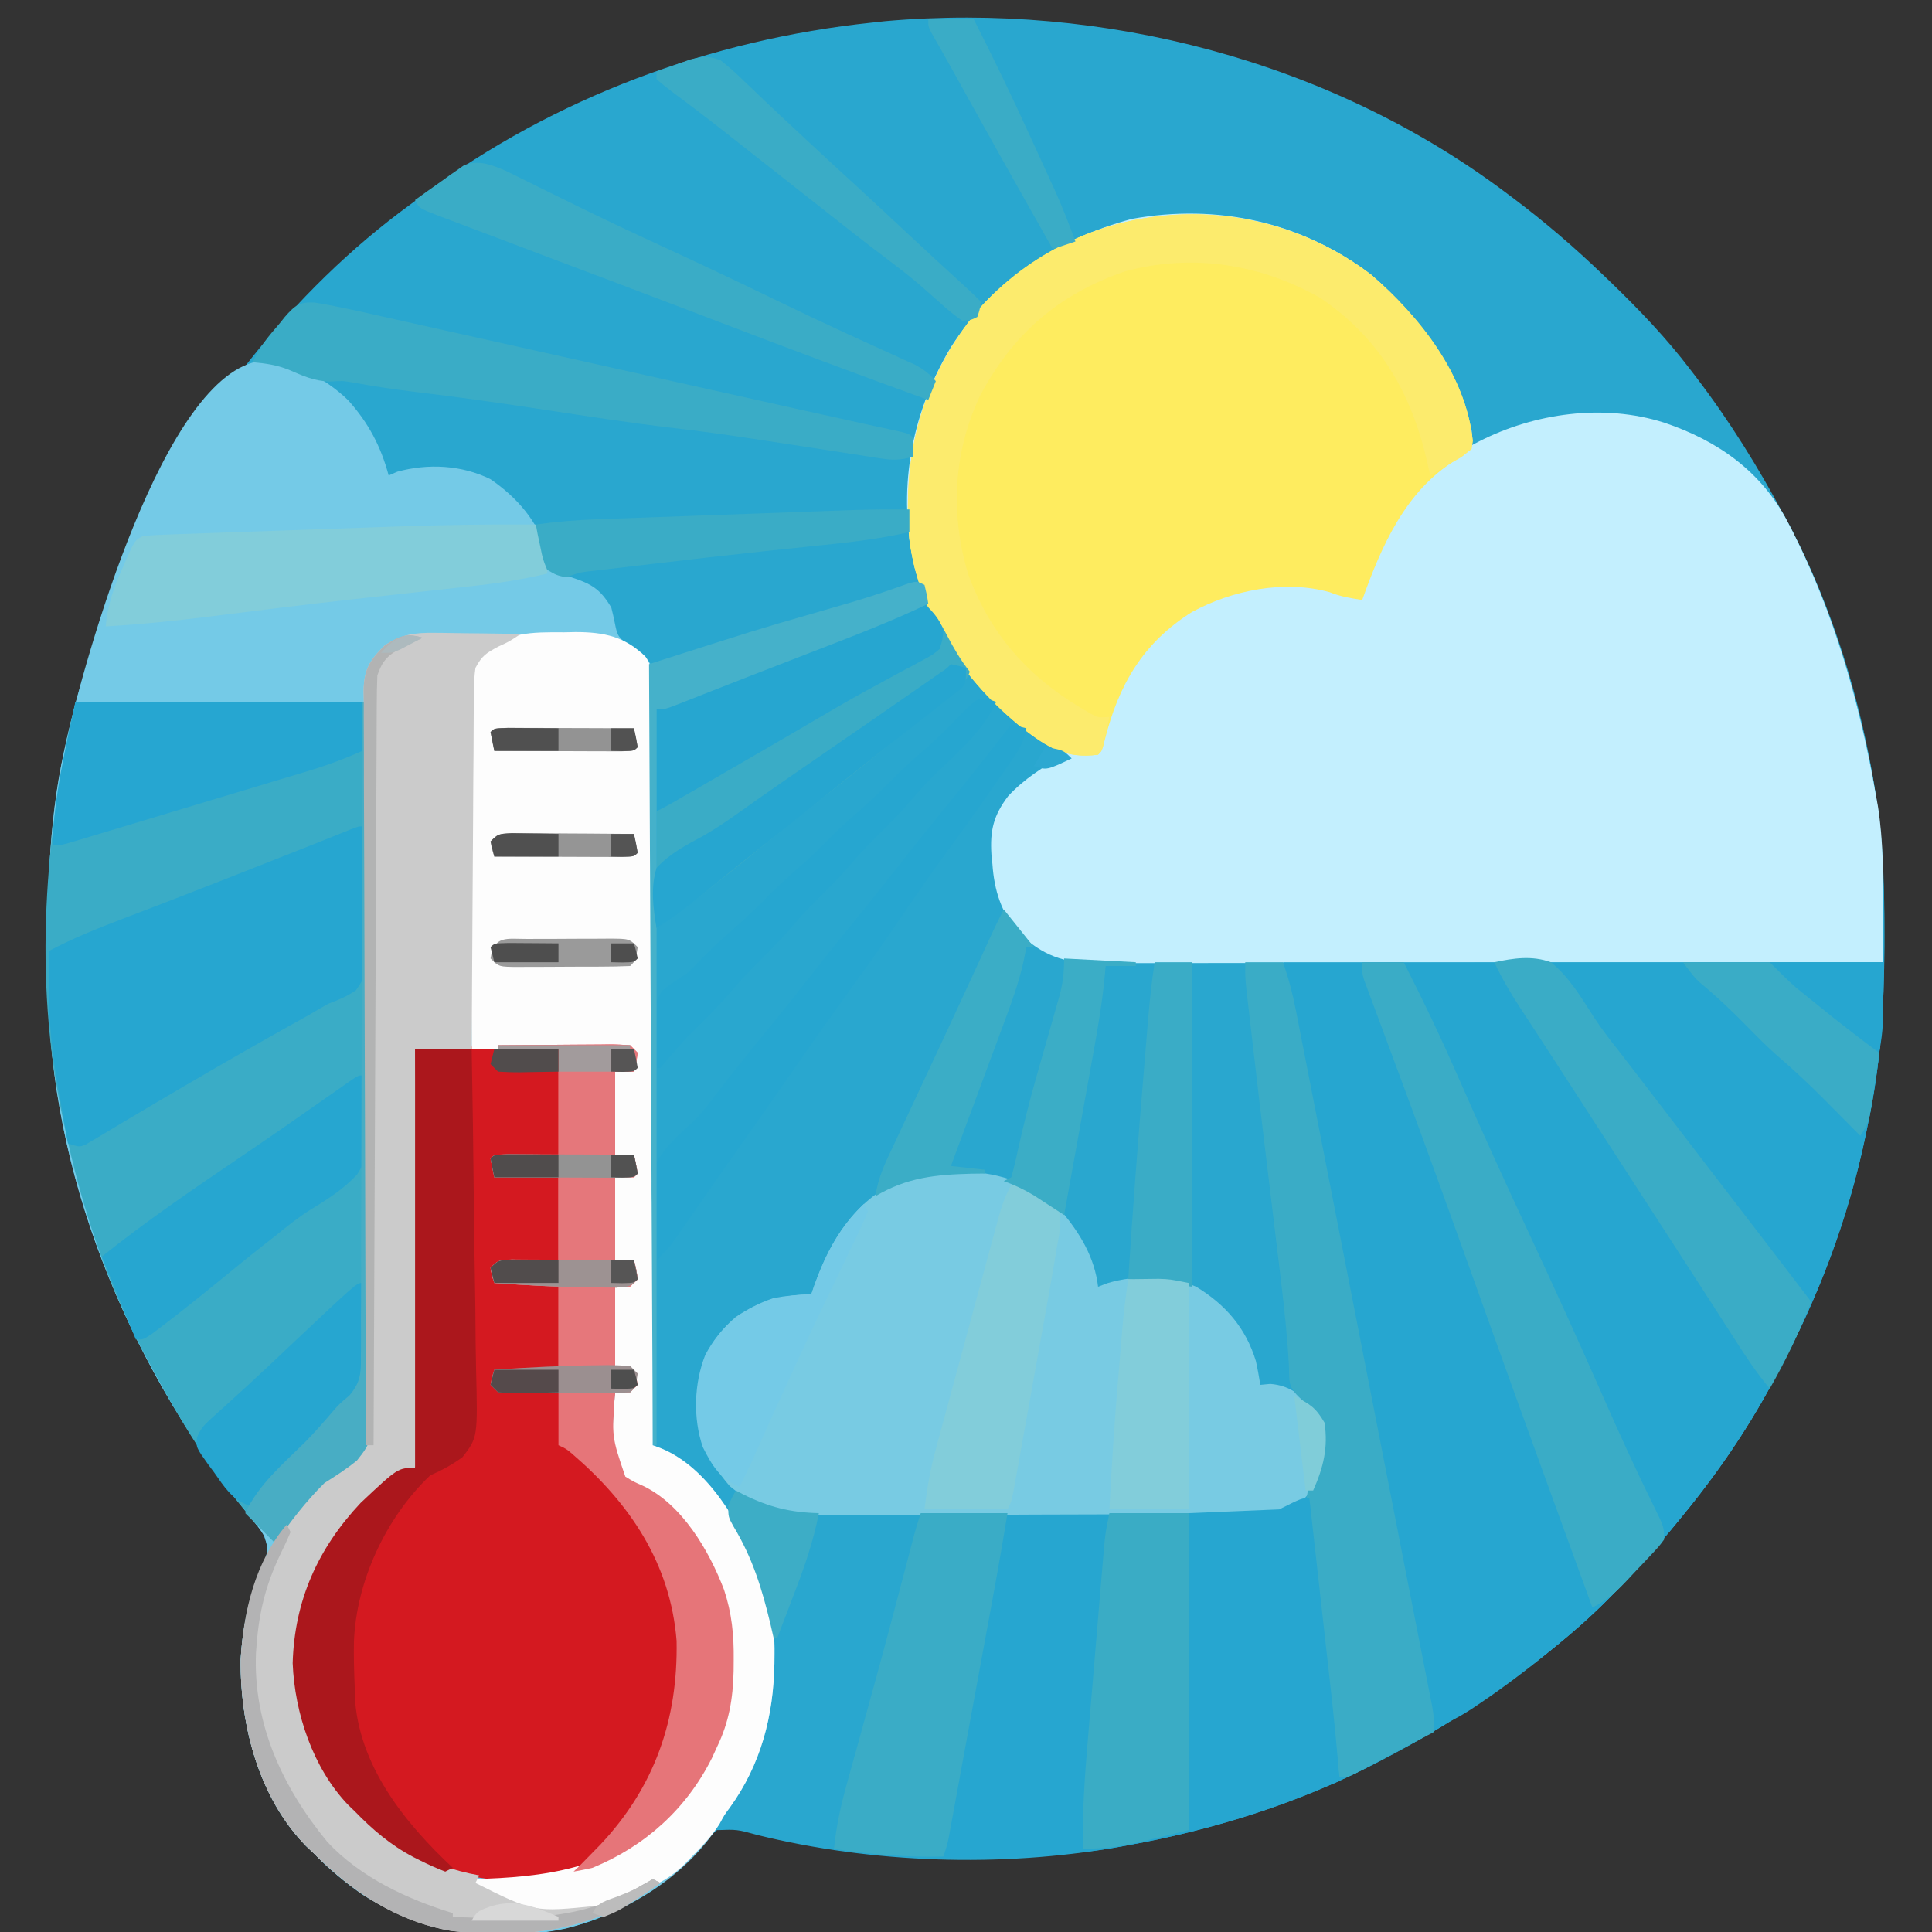 <?xml version="1.0" encoding="UTF-8"?>
<svg version="1.1" xmlns="http://www.w3.org/2000/svg" width="512" height="512">
<rect width="100%" height="100%" fill="#333333" stroke="none"/>
<path d="M0 0 C0.606 0.452 1.213 0.905 1.837 1.371 C10.342 7.761 18.336 14.621 26 22 C26.573 22.551 27.146 23.102 27.736 23.669 C35.358 31.044 42.58 38.534 49 47 C49.716 47.934 49.716 47.934 50.447 48.888 C59.417 60.655 67.054 72.942 74 86 C74.407 86.758 74.814 87.516 75.233 88.297 C86.741 110.057 94.191 134.738 98 159 C98.274 160.725 98.274 160.725 98.553 162.484 C100.183 173.923 100.399 185.271 100.375 196.812 C100.374 198.297 100.374 198.297 100.373 199.812 C100.333 215.875 99.382 231.25 96 247 C95.796 247.996 95.593 248.992 95.383 250.018 C90.782 272.04 82.757 293.251 72 313 C71.651 313.656 71.302 314.312 70.943 314.988 C63.648 328.693 54.944 341.071 45 353 C44.549 353.542 44.097 354.083 43.632 354.641 C35.096 364.844 26.245 374.471 16 383 C15.482 383.432 14.964 383.864 14.43 384.309 C-0.065 396.325 -15.321 406.27 -32 415 C-33.097 415.578 -33.097 415.578 -34.216 416.168 C-54.755 426.845 -77.254 433.881 -100 438 C-100.88 438.162 -101.76 438.325 -102.667 438.492 C-133.781 443.951 -167.755 442.823 -198.386 435.271 C-203.663 433.815 -203.663 433.815 -209 434 C-211.228 435.965 -213.145 437.873 -215.125 440.062 C-226.889 452.402 -242.103 460.613 -259.383 461.336 C-280.769 461.676 -298.087 457.371 -313.832 442.191 C-314.547 441.468 -315.263 440.745 -316 440 C-316.623 439.411 -317.245 438.822 -317.887 438.215 C-330.44 425.379 -335.367 406.23 -335.219 388.828 C-334.684 379.471 -332.71 370.521 -328.672 362.051 C-327.845 359.526 -328.161 358.498 -329 356 C-330.137 354.175 -330.137 354.175 -331.59 352.418 C-332.122 351.741 -332.654 351.065 -333.202 350.368 C-334.061 349.289 -334.061 349.289 -334.938 348.188 C-365.355 309.085 -385.793 260.304 -386.238 210.227 C-386.248 209.313 -386.258 208.4 -386.268 207.459 C-386.439 187.32 -386.346 167.764 -382 148 C-381.786 147.015 -381.571 146.031 -381.351 145.016 C-373.168 108.658 -357.135 75.16 -334 46 C-333.573 45.456 -333.146 44.912 -332.707 44.352 C-320.415 28.808 -306.029 14.644 -290 3 C-288.874 2.157 -287.749 1.313 -286.625 0.469 C-252.091 -25.168 -210.669 -40.51 -168 -45 C-166.802 -45.13 -165.605 -45.26 -164.371 -45.395 C-106.785 -50.494 -46.421 -34.85 0 0 Z " fill="#29A7CF" transform="translate(399,51)"/>
<path d="M0 0 C13.116 11.308 21.967 24.53 26.625 41.188 C26.625 42.508 26.625 43.828 26.625 45.188 C27.277 44.85 27.93 44.512 28.602 44.164 C43.285 36.671 61.553 34.08 77.625 39.188 C91.806 43.94 103.44 52.121 110.375 65.5 C110.803 66.32 111.23 67.141 111.671 67.986 C121.081 86.585 127.628 106.855 131.812 127.25 C131.968 128.004 132.123 128.759 132.282 129.536 C135.225 144.717 136.032 159.575 136 175 C135.999 176.485 135.999 176.485 135.998 178 C135.958 194.062 135.007 209.437 131.625 225.188 C131.421 226.183 131.218 227.179 131.008 228.205 C126.407 250.228 118.382 271.438 107.625 291.188 C107.276 291.844 106.927 292.5 106.568 293.176 C99.273 306.88 90.569 319.259 80.625 331.188 C80.174 331.729 79.722 332.271 79.257 332.829 C70.721 343.032 61.87 352.658 51.625 361.188 C51.107 361.619 50.589 362.051 50.055 362.496 C35.56 374.512 20.304 384.458 3.625 393.188 C2.528 393.766 2.528 393.766 1.409 394.355 C-19.13 405.033 -41.629 412.069 -64.375 416.188 C-65.255 416.35 -66.135 416.512 -67.042 416.679 C-80.614 419.061 -94.132 419.47 -107.875 419.5 C-108.675 419.504 -109.475 419.507 -110.299 419.511 C-121.141 419.537 -131.653 418.792 -142.375 417.188 C-141.768 411.24 -140.586 405.725 -138.969 399.977 C-138.728 399.102 -138.487 398.228 -138.239 397.327 C-137.456 394.488 -136.665 391.65 -135.875 388.812 C-134.783 384.859 -133.694 380.904 -132.605 376.949 C-132.332 375.96 -132.06 374.97 -131.778 373.95 C-128.787 363.092 -125.914 352.203 -123.055 341.309 C-122.879 340.641 -122.703 339.973 -122.522 339.284 C-122.055 337.507 -121.59 335.729 -121.124 333.951 C-120.599 332.013 -120.01 330.092 -119.375 328.188 C-120.474 328.214 -121.573 328.24 -122.705 328.267 C-126.823 328.358 -130.942 328.415 -135.061 328.462 C-136.836 328.487 -138.611 328.521 -140.385 328.565 C-152.025 328.843 -160.667 328.756 -169.996 321.012 C-176.872 312.924 -178.961 307.065 -178.652 296.367 C-177.913 287.891 -174.859 281.782 -168.375 276.188 C-162.028 271.896 -155.978 270.365 -148.375 270.188 C-148.084 269.342 -147.792 268.496 -147.492 267.625 C-143.141 255.585 -137.039 245.834 -125.227 240.02 C-120.293 237.916 -115.883 237.531 -110.562 237.625 C-109.689 237.635 -108.815 237.645 -107.915 237.656 C-97.917 237.983 -89.511 241.052 -82.195 248.031 C-77.171 253.983 -73.29 260.389 -72.375 268.188 C-71.518 267.863 -70.661 267.538 -69.777 267.203 C-62.493 265.029 -53.358 265.099 -46.375 268.188 C-38.631 272.889 -33.244 279.084 -30.566 287.828 C-30.087 289.931 -29.718 292.058 -29.375 294.188 C-26.405 294.517 -23.435 294.848 -20.375 295.188 C-20.474 294.438 -20.573 293.688 -20.676 292.916 C-23.325 272.832 -25.756 252.729 -28.04 232.601 C-28.481 228.716 -28.925 224.832 -29.371 220.947 C-29.721 217.889 -30.07 214.83 -30.418 211.772 C-30.582 210.339 -30.746 208.905 -30.91 207.472 C-31.875 199.053 -32.731 190.638 -33.375 182.188 C-34.216 182.194 -34.216 182.194 -35.074 182.201 C-40.931 182.245 -46.787 182.275 -52.644 182.297 C-54.827 182.307 -57.01 182.321 -59.194 182.338 C-62.339 182.363 -65.484 182.374 -68.629 182.383 C-69.599 182.393 -70.569 182.403 -71.568 182.414 C-80.767 182.416 -86.516 180.901 -93.355 174.469 C-98.02 169.199 -99.895 163.148 -100.375 156.188 C-100.505 154.919 -100.505 154.919 -100.637 153.625 C-101.035 147.257 -100.089 143.301 -96.223 138.191 C-91.925 133.53 -86.791 130.397 -81.375 127.188 C-82.053 126.787 -82.731 126.386 -83.43 125.973 C-102.085 114.578 -114.348 98.862 -120.875 78.062 C-125.741 57.511 -122.14 37.232 -111.375 19.188 C-100.008 1.621 -83.447 -9.457 -63.375 -14.812 C-40.716 -18.911 -18.379 -13.985 0 0 Z " fill="#26A6D0" transform="translate(363.375,72.812)"/>
<path d="M0 0 C8.611 0.139 16.834 4.563 22.941 10.43 C28.326 16.428 31.595 22.61 33.688 30.375 C34.451 30.045 35.214 29.715 36 29.375 C44.166 27.16 53.041 27.6 60.688 31.375 C67.852 36.34 72.755 42.138 75.688 50.375 C75.784 51.258 75.881 52.141 75.98 53.051 C76.214 53.818 76.447 54.585 76.688 55.375 C79.049 56.639 79.049 56.639 81.938 57.312 C87.422 59.098 89.724 60.405 92.688 65.375 C93.041 66.74 93.352 68.117 93.625 69.5 C94.322 73.024 94.526 73.251 97.625 75.625 C98.636 76.203 99.646 76.78 100.688 77.375 C103.369 79.93 103.684 81.336 104.057 85.084 C104.069 86.615 104.065 88.146 104.048 89.677 C104.051 90.521 104.053 91.366 104.056 92.236 C104.061 95.071 104.044 97.905 104.028 100.739 C104.027 102.769 104.028 104.8 104.029 106.83 C104.03 112.346 104.013 117.862 103.992 123.378 C103.973 129.141 103.971 134.904 103.968 140.667 C103.958 151.582 103.934 162.497 103.904 173.412 C103.87 185.837 103.854 198.263 103.838 210.688 C103.807 236.251 103.754 261.813 103.688 287.375 C104.459 287.666 105.231 287.957 106.026 288.257 C118.468 293.485 126.512 307.943 131.625 319.75 C134.724 327.459 136.035 334.442 135.938 342.688 C135.93 343.525 135.923 344.362 135.915 345.225 C135.674 359.098 132.349 371.983 124.117 383.375 C122.623 385.388 122.623 385.388 121.352 387.758 C112.402 401.833 96.423 411.521 80.516 415.488 C62.101 419.362 42.831 416.558 26.914 406.582 C22.054 403.258 17.823 399.555 13.688 395.375 C13.065 394.786 12.442 394.197 11.801 393.59 C-0.753 380.754 -5.679 361.605 -5.531 344.203 C-4.997 334.846 -3.022 325.896 1.016 317.426 C1.843 314.901 1.526 313.873 0.688 311.375 C-0.45 309.55 -0.45 309.55 -1.902 307.793 C-2.434 307.116 -2.966 306.44 -3.514 305.743 C-4.373 304.664 -4.373 304.664 -5.25 303.562 C-35.667 264.46 -56.105 215.679 -56.551 165.602 C-56.561 164.688 -56.57 163.775 -56.58 162.834 C-56.752 142.695 -56.659 123.139 -52.312 103.375 C-52.098 102.39 -51.884 101.406 -51.663 100.391 C-46.99 79.629 -25.938 2.936 0 0 Z " fill="#74CAE7" transform="translate(69.312,95.625)"/>
<path d="M0 0 C13.116 11.308 21.967 24.53 26.625 41.188 C26.625 42.508 26.625 43.828 26.625 45.188 C27.277 44.85 27.93 44.512 28.602 44.164 C43.285 36.671 61.553 34.08 77.625 39.188 C91.806 43.94 103.44 52.121 110.375 65.5 C110.803 66.32 111.23 67.141 111.671 67.986 C122.667 89.719 129.433 113.282 133.625 137.188 C133.853 138.443 134.081 139.699 134.316 140.992 C135.714 150.083 135.716 159.04 135.672 168.223 C135.668 169.581 135.665 170.939 135.662 172.297 C135.653 175.594 135.641 178.891 135.625 182.188 C107.713 182.234 79.802 182.269 51.89 182.291 C38.93 182.301 25.971 182.316 13.011 182.338 C1.716 182.358 -9.579 182.371 -20.874 182.376 C-26.855 182.378 -32.837 182.384 -38.818 182.399 C-44.448 182.413 -50.077 182.417 -55.707 182.414 C-57.773 182.414 -59.839 182.418 -61.905 182.426 C-64.727 182.436 -67.549 182.433 -70.371 182.428 C-71.187 182.434 -72.003 182.44 -72.844 182.446 C-81.435 182.401 -87.006 180.44 -93.355 174.469 C-98.02 169.199 -99.895 163.148 -100.375 156.188 C-100.461 155.342 -100.548 154.496 -100.637 153.625 C-101.035 147.257 -100.089 143.301 -96.223 138.191 C-91.925 133.53 -86.791 130.397 -81.375 127.188 C-82.053 126.787 -82.731 126.386 -83.43 125.973 C-102.085 114.578 -114.348 98.862 -120.875 78.062 C-125.741 57.511 -122.14 37.232 -111.375 19.188 C-100.008 1.621 -83.447 -9.457 -63.375 -14.812 C-40.716 -18.911 -18.379 -13.985 0 0 Z " fill="#C3EFFE" transform="translate(363.375,72.812)"/>
<path d="M0 0 C52.47 0 104.94 0 159 0 C159 10.122 158.933 19.169 157.375 29 C157.106 30.729 157.106 30.729 156.831 32.494 C152.45 59.388 144.052 85.036 131 109 C130.477 109.984 130.477 109.984 129.943 110.988 C122.648 124.693 113.944 137.071 104 149 C103.549 149.542 103.097 150.083 102.632 150.641 C94.096 160.844 85.245 170.471 75 179 C74.482 179.432 73.964 179.864 73.43 180.309 C66.469 186.079 59.391 191.591 51.875 196.625 C50.953 197.245 50.953 197.245 50.011 197.878 C46.766 200.007 43.616 201.619 40 203 C36.245 186.171 32.833 169.284 29.539 152.359 C28.854 148.84 28.166 145.322 27.478 141.803 C26.32 135.877 25.164 129.95 24.009 124.023 C22.701 117.314 21.392 110.605 20.081 103.897 C18.653 96.587 17.225 89.277 15.799 81.966 C15.404 79.943 15.009 77.92 14.614 75.897 C9.677 50.61 4.846 25.305 0 0 Z " fill="#26A6D0" transform="translate(340,255)"/>
<path d="M0 0 C2.318 -0.002 4.636 -0.021 6.954 -0.039 C8.442 -0.042 9.93 -0.044 11.418 -0.045 C13.392 -0.051 13.392 -0.051 15.406 -0.058 C18.497 0.185 18.497 0.185 20.497 2.185 C20.122 4.81 20.122 4.81 19.497 7.185 C17.847 7.185 16.197 7.185 14.497 7.185 C14.497 14.445 14.497 21.705 14.497 29.185 C16.147 29.185 17.797 29.185 19.497 29.185 C19.879 30.841 20.211 32.51 20.497 34.185 C20.167 34.515 19.837 34.845 19.497 35.185 C17.847 35.185 16.197 35.185 14.497 35.185 C14.497 42.445 14.497 49.705 14.497 57.185 C16.147 57.185 17.797 57.185 19.497 57.185 C20.122 59.56 20.122 59.56 20.497 62.185 C19.507 63.175 19.507 63.175 18.497 64.185 C17.177 64.185 15.857 64.185 14.497 64.185 C14.497 71.115 14.497 78.045 14.497 85.185 C16.147 85.515 17.797 85.845 19.497 86.185 C20.122 88.06 20.122 88.06 20.497 90.185 C19.837 90.845 19.177 91.505 18.497 92.185 C17.177 92.185 15.857 92.185 14.497 92.185 C13.598 103.913 13.598 103.913 17.215 114.498 C19.432 115.861 19.432 115.861 21.895 116.943 C32.254 121.889 39.394 134.066 43.368 144.467 C45.445 150.712 46.007 156.504 45.934 163.06 C45.927 164.026 45.919 164.991 45.911 165.985 C45.742 173.321 44.72 179.528 41.497 186.185 C41.072 187.112 40.648 188.039 40.211 188.994 C33.502 202.469 22.429 212.588 8.497 218.185 C-7.439 223.497 -23.399 222.489 -38.566 215.56 C-44.771 212.317 -49.605 208.145 -54.503 203.185 C-55.067 202.644 -55.63 202.102 -56.21 201.545 C-65.554 191.782 -70.419 177.183 -70.941 163.935 C-70.465 147.363 -64.278 133.538 -52.917 121.455 C-43.058 112.185 -43.058 112.185 -38.503 112.185 C-38.503 75.555 -38.503 38.925 -38.503 1.185 C-12.397 -0.001 -12.397 -0.001 0 0 Z " fill="#D41920" transform="translate(148.503,276.815)"/>
<path d="M0 0 C25.41 0 50.82 0 77 0 C77.248 25.661 77.451 51.32 77.57 76.982 C77.627 88.897 77.704 100.812 77.83 112.726 C77.94 123.112 78.01 133.498 78.035 143.885 C78.049 149.384 78.083 154.881 78.163 160.38 C78.238 165.559 78.261 170.735 78.244 175.915 C78.247 177.812 78.269 179.71 78.311 181.607 C78.615 195.951 78.615 195.951 74.621 201.019 C71.853 203.282 69.026 205.106 66 207 C61.069 211.876 56.896 217.277 53 223 C39.14 209.407 29.113 193.006 20 176 C19.663 175.381 19.325 174.762 18.978 174.125 C8.424 154.649 1.494 133.64 -3 112 C-3.315 110.537 -3.315 110.537 -3.637 109.044 C-11.091 73.105 -8.182 35.456 0 0 Z " fill="#3AACC6" transform="translate(20,186)"/>
<path d="M0 0 C12.818 11.052 25.123 26.479 26.91 43.98 C26.816 44.709 26.722 45.437 26.625 46.188 C24.125 48.062 24.125 48.062 22.457 49.062 C9.039 57.302 2.713 71.942 -2.375 86.188 C-5.431 85.72 -8.127 85.288 -11 84.125 C-22.972 80.799 -36.769 83.556 -47.488 89.371 C-60.591 97.616 -66.953 108.747 -70.648 123.449 C-71.375 126.188 -71.375 126.188 -72.375 127.188 C-80.95 128.294 -85.661 125.327 -92.375 120.188 C-107.806 107.815 -119.806 90.193 -122.375 70.188 C-124.336 47.255 -118.844 27.11 -104.039 9.16 C-77.095 -20.905 -31.722 -24.139 0 0 Z " fill="#FEEC5F" transform="translate(363.375,72.812)"/>
<path d="M0 0 C1.31 0.015 1.31 0.015 2.647 0.031 C12.645 0.358 21.052 3.427 28.367 10.406 C33.392 16.358 37.272 22.764 38.188 30.562 C39.473 30.075 39.473 30.075 40.785 29.578 C48.069 27.404 57.204 27.474 64.188 30.562 C71.931 35.264 77.318 41.459 79.996 50.203 C80.475 52.306 80.844 54.433 81.188 56.562 C82.054 56.48 82.92 56.398 83.812 56.312 C89.282 56.718 92.121 59.589 96.062 63.188 C98.966 67.799 99.05 71.252 98.188 76.562 C96.519 82.251 94.365 86.376 89.188 89.562 C86.134 90.58 84.043 90.698 80.845 90.716 C79.736 90.725 78.627 90.734 77.485 90.742 C76.268 90.747 75.051 90.751 73.797 90.755 C72.515 90.764 71.233 90.772 69.913 90.78 C65.659 90.806 61.406 90.822 57.152 90.836 C55.686 90.841 54.219 90.847 52.752 90.852 C46.647 90.874 40.541 90.892 34.436 90.904 C25.702 90.92 16.968 90.953 8.234 91.01 C2.085 91.049 -4.063 91.068 -10.212 91.074 C-13.88 91.077 -17.548 91.089 -21.216 91.122 C-25.316 91.158 -29.415 91.153 -33.516 91.146 C-34.719 91.162 -35.922 91.179 -37.161 91.196 C-46.037 91.13 -52.56 89.092 -59.434 83.387 C-66.309 75.299 -68.399 69.44 -68.09 58.742 C-67.35 50.266 -64.297 44.157 -57.812 38.562 C-51.465 34.271 -45.416 32.74 -37.812 32.562 C-37.376 31.294 -37.376 31.294 -36.93 30 C-32.579 17.96 -26.476 8.209 -14.664 2.395 C-9.73 0.291 -5.32 -0.094 0 0 Z " fill="#78CBE3" transform="translate(252.812,310.438)"/>
<path d="M0 0 C1.491 -0.03 1.491 -0.03 3.012 -0.061 C10.546 -0.056 16.127 1.098 21.578 6.495 C24.063 10.299 24.046 13.467 23.981 17.859 C23.984 18.705 23.988 19.55 23.991 20.421 C23.998 23.253 23.976 26.084 23.954 28.915 C23.953 30.946 23.954 32.976 23.956 35.006 C23.957 40.518 23.933 46.03 23.906 51.542 C23.881 57.302 23.878 63.062 23.873 68.823 C23.861 79.731 23.828 90.638 23.788 101.546 C23.743 113.965 23.721 126.383 23.701 138.801 C23.659 164.347 23.589 189.892 23.5 215.438 C24.272 215.729 25.044 216.02 25.839 216.319 C38.281 221.547 46.324 236.005 51.438 247.812 C54.537 255.521 55.848 262.504 55.75 270.75 C55.739 272.006 55.739 272.006 55.727 273.288 C55.487 287.161 52.162 300.046 43.93 311.438 C42.437 313.447 42.437 313.447 41.18 315.805 C39.055 319.135 36.531 321.774 33.75 324.562 C33.25 325.087 32.75 325.612 32.234 326.152 C28.651 329.763 25.335 331.645 20.5 333.438 C19.478 333.872 18.456 334.306 17.402 334.754 C16.424 335.165 15.446 335.576 14.438 336 C13.457 336.414 12.476 336.828 11.465 337.254 C1.848 341.093 -4.329 340.944 -13.864 336.957 C-23.292 332.854 -23.292 332.854 -24.5 330.438 C-23.279 330.4 -22.059 330.363 -20.801 330.324 C-1.472 329.609 14.729 326.324 28.871 312.293 C41.628 298.437 44.289 282.096 43.675 264.048 C43.316 258.684 41.871 254.222 39.5 249.438 C38.771 247.937 38.771 247.937 38.027 246.406 C33.17 237.312 26.889 229.371 17.375 225.062 C15.152 223.75 15.152 223.75 13.5 221.438 C12.359 214.865 12.957 208.051 13.5 201.438 C15.975 200.447 15.975 200.447 18.5 199.438 C18.17 198.118 17.84 196.798 17.5 195.438 C16.18 195.107 14.86 194.778 13.5 194.438 C13.5 187.507 13.5 180.577 13.5 173.438 C15.975 172.447 15.975 172.447 18.5 171.438 C18.5 170.118 18.5 168.798 18.5 167.438 C16.85 167.107 15.2 166.778 13.5 166.438 C13.5 159.178 13.5 151.917 13.5 144.438 C15.15 144.107 16.8 143.778 18.5 143.438 C18.5 142.118 18.5 140.798 18.5 139.438 C16.85 139.107 15.2 138.778 13.5 138.438 C13.5 131.178 13.5 123.918 13.5 116.438 C15.975 115.942 15.975 115.942 18.5 115.438 C18.17 113.787 17.84 112.138 17.5 110.438 C3.64 110.438 -10.22 110.438 -24.5 110.438 C-24.613 97.372 -24.705 84.308 -24.759 71.242 C-24.785 65.175 -24.821 59.109 -24.877 53.042 C-24.932 47.187 -24.961 41.332 -24.974 35.477 C-24.984 33.244 -25.002 31.01 -25.029 28.777 C-25.065 25.647 -25.07 22.52 -25.068 19.39 C-25.086 18.467 -25.104 17.544 -25.122 16.594 C-25.087 12.231 -24.889 9.349 -22.079 5.892 C-15.742 -0.139 -8.406 -0.06 0 0 Z " fill="#FDFDFD" transform="translate(149.5,167.562)"/>
<path d="M0 0 C0.986 0.006 0.986 0.006 1.992 0.013 C4.071 0.03 6.148 0.067 8.227 0.105 C9.645 0.121 11.062 0.134 12.48 0.146 C15.938 0.179 19.395 0.231 22.852 0.293 C19.852 2.293 19.852 2.293 16.852 3.668 C13.61 5.424 12.568 6.082 10.852 9.293 C10.391 12.532 10.414 15.751 10.419 19.019 C10.409 20.004 10.399 20.99 10.388 22.006 C10.358 25.263 10.349 28.52 10.34 31.777 C10.323 34.036 10.305 36.295 10.285 38.554 C10.238 44.498 10.208 50.443 10.182 56.387 C10.152 62.454 10.106 68.52 10.061 74.586 C9.974 86.488 9.907 98.391 9.852 110.293 C4.902 110.293 -0.048 110.293 -5.148 110.293 C-5.12 111.664 -5.091 113.034 -5.061 114.446 C-4.797 127.379 -4.602 140.31 -4.475 153.244 C-4.407 159.894 -4.315 166.541 -4.168 173.19 C-4.026 179.609 -3.949 186.026 -3.915 192.447 C-3.891 194.893 -3.844 197.339 -3.774 199.785 C-3.257 218.509 -3.257 218.509 -6.424 223.171 C-9.849 226.537 -13.804 228.301 -18.148 230.293 C-29.647 240.386 -34.885 254.897 -36.527 269.711 C-37.083 284.429 -31.439 299.513 -21.836 310.605 C-12.204 320.639 -1.916 326.81 11.852 329.293 C11.522 329.953 11.192 330.613 10.852 331.293 C26.369 339.065 26.369 339.065 42.998 337.348 C47.419 335.705 51.68 334.018 55.707 331.527 C56.415 331.12 57.122 330.713 57.852 330.293 C58.512 330.623 59.172 330.953 59.852 331.293 C43.155 343.562 24.854 346.429 4.555 344.021 C-9.874 341.586 -22.017 333.534 -32.148 323.293 C-32.771 322.704 -33.394 322.115 -34.035 321.508 C-46.585 308.676 -51.53 289.513 -51.363 272.113 C-50.233 252.013 -42.042 236.772 -28.012 222.855 C-26.148 221.293 -26.148 221.293 -24.465 220.343 C-22.442 219.137 -20.803 217.974 -19.148 216.293 C-18.439 213.144 -18.223 211.018 -18.302 207.874 C-18.296 207.028 -18.289 206.183 -18.283 205.312 C-18.269 202.48 -18.305 199.651 -18.341 196.819 C-18.342 194.788 -18.339 192.758 -18.333 190.727 C-18.327 186.355 -18.343 181.984 -18.376 177.612 C-18.427 170.7 -18.428 163.788 -18.421 156.876 C-18.414 143.45 -18.459 130.025 -18.51 116.6 C-18.572 99.515 -18.611 82.429 -18.603 65.344 C-18.602 58.472 -18.626 51.601 -18.67 44.729 C-18.693 40.454 -18.695 36.18 -18.692 31.905 C-18.695 29.923 -18.707 27.94 -18.728 25.958 C-18.755 23.251 -18.751 20.546 -18.741 17.839 C-18.756 17.055 -18.771 16.27 -18.787 15.462 C-18.716 9.749 -17.238 7.29 -13.148 3.293 C-8.679 0.397 -5.276 -0.068 0 0 Z " fill="#CBCBCB" transform="translate(115.148,167.707)"/>
<path d="M0 0 C0.223 5.729 0.386 11.455 0.494 17.188 C0.54 19.136 0.601 21.083 0.679 23.03 C1.307 39.099 1.307 39.099 -1.672 43.433 C-4.052 45.05 -6.304 46.005 -9 47 C-10.703 47.954 -12.392 48.935 -14.066 49.938 C-15.897 50.961 -17.729 51.982 -19.562 53 C-27.836 57.634 -36.065 62.336 -44.25 67.125 C-45.24 67.703 -46.231 68.28 -47.251 68.875 C-52.058 71.681 -56.853 74.505 -61.629 77.363 C-62.506 77.883 -63.383 78.403 -64.286 78.939 C-65.93 79.914 -67.569 80.897 -69.202 81.889 C-69.926 82.316 -70.649 82.743 -71.395 83.184 C-72.336 83.749 -72.336 83.749 -73.296 84.326 C-75 85 -75 85 -78 84 C-78.651 80.355 -79.295 76.709 -79.938 73.062 C-80.12 72.041 -80.302 71.019 -80.49 69.967 C-82.147 60.535 -83.159 51.517 -83.062 41.938 C-83.058 41.072 -83.053 40.206 -83.049 39.314 C-83.037 37.21 -83.019 35.105 -83 33 C-76.619 29.62 -70.061 26.99 -63.316 24.425 C-59.915 23.132 -56.52 21.825 -53.125 20.52 C-52.403 20.242 -51.681 19.965 -50.937 19.679 C-41.727 16.135 -32.552 12.504 -23.375 8.875 C-22.542 8.546 -21.708 8.216 -20.85 7.877 C-11.952 4.375 -11.952 4.375 -3.081 0.809 C-1 0 -1 0 0 0 Z " fill="#26A6D0" transform="translate(96,219)"/>
<path d="M0 0 C3.3 0 6.6 0 10 0 C11.484 4.203 12.559 8.328 13.415 12.701 C13.543 13.35 13.671 13.999 13.803 14.667 C14.229 16.828 14.649 18.99 15.069 21.152 C15.375 22.709 15.681 24.265 15.987 25.822 C16.817 30.048 17.642 34.275 18.467 38.502 C19.337 42.958 20.211 47.412 21.085 51.867 C22.746 60.336 24.402 68.806 26.057 77.277 C27.917 86.792 29.781 96.307 31.646 105.821 C35.33 124.624 39.014 143.426 42.678 162.232 C43.566 166.786 44.459 171.338 45.357 175.889 C45.929 178.793 46.498 181.698 47.067 184.604 C47.332 185.954 47.599 187.305 47.867 188.655 C48.232 190.496 48.592 192.339 48.952 194.181 C49.155 195.214 49.359 196.247 49.568 197.311 C50 200 50 200 50 204 C46.212 206.007 42.419 208.004 38.625 210 C37.545 210.572 36.465 211.145 35.352 211.734 C33.805 212.546 33.805 212.546 32.227 213.375 C31.273 213.878 30.32 214.38 29.338 214.898 C27 216 27 216 25 216 C22.659 201.202 20.697 186.371 18.99 171.487 C18.703 169.016 18.405 166.547 18.097 164.079 C17.646 160.457 17.228 156.833 16.816 153.207 C16.674 152.113 16.531 151.019 16.385 149.892 C15.714 143.623 16.031 139.417 19.038 133.815 C21.044 130.031 20.919 126.095 20 122 C18.338 119.253 16.363 117.155 14 115 C11.309 112.309 11.717 110.924 11.582 107.141 C11.211 99.673 10.401 92.282 9.512 84.859 C9.296 83.055 9.296 83.055 9.076 81.215 C8.772 78.692 8.467 76.168 8.16 73.645 C7.682 69.705 7.208 65.763 6.736 61.822 C6.264 57.884 5.792 53.946 5.319 50.009 C4.129 40.099 2.955 30.187 1.816 20.27 C1.648 18.81 1.48 17.35 1.31 15.89 C1.081 13.918 0.855 11.945 0.629 9.973 C0.444 8.368 0.444 8.368 0.256 6.731 C0 4 0 4 0 0 Z " fill="#3AACC6" transform="translate(330,255)"/>
<path d="M0 0 C12.851 11.08 25.05 26.451 26.922 43.965 C26.625 46.188 26.625 46.188 23.938 48.312 C22.844 48.931 21.751 49.55 20.625 50.188 C18.956 51.184 17.289 52.184 15.625 53.188 C15.296 51.664 15.296 51.664 14.961 50.109 C10.79 31.648 2.56 17.075 -13.375 6.188 C-29.433 -2.87 -47.288 -5.702 -65.188 -0.914 C-82.909 5.21 -94.906 15.62 -103.688 32.125 C-110.813 47.289 -111.577 63.68 -106.695 79.656 C-100.418 96.444 -89.746 107.642 -74.355 116.305 C-72.28 117.391 -72.28 117.391 -69.375 117.188 C-69.683 118.668 -69.997 120.147 -70.312 121.625 C-70.487 122.449 -70.661 123.272 -70.84 124.121 C-71.375 126.188 -71.375 126.188 -72.375 127.188 C-80.95 128.294 -85.661 125.327 -92.375 120.188 C-107.806 107.815 -119.806 90.193 -122.375 70.188 C-124.336 47.255 -118.844 27.11 -104.039 9.16 C-77.095 -20.905 -31.722 -24.139 0 0 Z " fill="#FCEB6D" transform="translate(363.375,72.812)"/>
<path d="M0 0 C4.948 -0.049 9.896 -0.086 14.844 -0.11 C16.528 -0.12 18.212 -0.134 19.896 -0.151 C22.313 -0.175 24.731 -0.186 27.148 -0.195 C27.904 -0.206 28.659 -0.216 29.437 -0.227 C31.293 -0.227 33.148 -0.122 35 0 C35.66 0.66 36.32 1.32 37 2 C36.625 4.625 36.625 4.625 36 7 C34.35 7 32.7 7 31 7 C31 14.26 31 21.52 31 29 C32.65 29 34.3 29 36 29 C36.382 30.656 36.714 32.325 37 34 C36.67 34.33 36.34 34.66 36 35 C34.35 35 32.7 35 31 35 C31 42.26 31 49.52 31 57 C32.65 57 34.3 57 36 57 C36.625 59.375 36.625 59.375 37 62 C36.34 62.66 35.68 63.32 35 64 C33.68 64 32.36 64 31 64 C31 70.93 31 77.86 31 85 C32.65 85.33 34.3 85.66 36 86 C36.625 87.875 36.625 87.875 37 90 C36.34 90.66 35.68 91.32 35 92 C33.68 92 32.36 92 31 92 C30.101 103.728 30.101 103.728 33.719 114.312 C35.936 115.675 35.936 115.675 38.398 116.758 C48.758 121.704 55.898 133.88 59.872 144.282 C61.949 150.527 62.51 156.318 62.438 162.875 C62.43 163.84 62.422 164.806 62.415 165.8 C62.245 173.136 61.223 179.343 58 186 C57.576 186.927 57.152 187.854 56.715 188.809 C49.977 202.34 38.935 212.294 25 218 C23.343 218.377 21.677 218.723 20 219 C20.959 218.072 20.959 218.072 21.938 217.125 C22.963 216.088 23.983 215.045 25 214 C25.69 213.295 26.379 212.59 27.09 211.863 C41.477 196.591 47.687 178.701 47.305 157.855 C45.681 137.309 34.918 121.404 19.629 108.277 C18.015 106.924 18.015 106.924 16 106 C16 101.38 16 96.76 16 92 C14.868 92.023 13.736 92.046 12.57 92.07 C11.089 92.089 9.607 92.107 8.125 92.125 C7.379 92.142 6.632 92.159 5.863 92.176 C3.908 92.193 1.953 92.103 0 92 C-0.66 91.34 -1.32 90.68 -2 90 C-1.67 88.68 -1.34 87.36 -1 86 C4.61 86 10.22 86 16 86 C16 78.41 16 70.82 16 63 C10.39 63 4.78 63 -1 63 C-1.33 61.68 -1.66 60.36 -2 59 C0 57 0 57 3.695 56.805 C5.172 56.816 6.649 56.842 8.125 56.875 C10.724 56.916 13.322 56.958 16 57 C16 49.74 16 42.48 16 35 C10.39 35 4.78 35 -1 35 C-1.33 33.35 -1.66 31.7 -2 30 C-1 29 -1 29 2.816 28.902 C4.398 28.908 5.981 28.921 7.562 28.938 C10.347 28.958 13.131 28.979 16 29 C16 19.76 16 10.52 16 1 C10.72 1 5.44 1 0 1 C0 0.67 0 0.34 0 0 Z " fill="#E67579" transform="translate(132,277)"/>
<path d="M0 0 C2.706 2.579 4.267 5.111 6 8.438 C7.787 11.858 9.598 14.975 12 18 C10.461 22.218 7.344 24.342 3.875 26.938 C2.601 27.914 1.327 28.892 0.055 29.871 C-0.611 30.381 -1.276 30.892 -1.962 31.417 C-5.356 34.053 -8.675 36.778 -12 39.5 C-17.523 44.009 -23.092 48.448 -28.711 52.836 C-33.184 56.338 -37.598 59.908 -42 63.5 C-47.157 67.705 -52.335 71.882 -57.562 76 C-58.11 76.432 -58.657 76.865 -59.221 77.311 C-63.075 80.334 -67.004 83.146 -71 86 C-71 66.86 -71 47.72 -71 28 C-63.554 25.051 -56.109 22.101 -48.438 19.062 C-46.141 18.153 -43.844 17.243 -41.478 16.305 C-27.666 10.834 -13.839 5.401 0 0 Z " fill="#3AACC6" transform="translate(245,160)"/>
<path d="M0 0 C3.63 0 7.26 0 11 0 C16.088 9.96 20.876 19.997 25.354 30.246 C31.551 44.418 37.962 58.482 44.5 72.5 C51.001 86.441 57.358 100.436 63.56 114.513 C67.946 124.467 72.428 134.356 77.26 144.104 C80 149.694 80 149.694 80 153 C78.687 154.778 78.687 154.778 76.859 156.723 C76.201 157.426 75.542 158.129 74.863 158.854 C74.166 159.582 73.469 160.311 72.75 161.062 C72.068 161.795 71.386 162.528 70.684 163.283 C67.58 166.565 65.098 169.051 61 171 C52.352 147.289 43.708 123.576 35.184 99.82 C34.944 99.152 34.704 98.484 34.457 97.795 C32.279 91.725 30.102 85.654 27.926 79.582 C22.852 65.422 17.753 51.272 12.543 37.16 C12.116 36.003 11.689 34.847 11.249 33.655 C9.251 28.244 7.245 22.835 5.23 17.43 C4.53 15.541 3.829 13.651 3.129 11.762 C2.808 10.909 2.488 10.056 2.157 9.177 C1.87 8.4 1.583 7.623 1.287 6.823 C1.037 6.152 0.787 5.481 0.529 4.79 C0 3 0 3 0 0 Z " fill="#3AACC6" transform="translate(361,255)"/>
<path d="M0 0 C4.95 0 9.9 0 15 0 C15.255 13.552 15.45 27.103 15.57 40.656 C15.627 46.95 15.705 53.243 15.83 59.536 C15.95 65.611 16.015 71.685 16.044 77.762 C16.064 80.078 16.104 82.393 16.163 84.709 C16.612 102.905 16.612 102.905 12.575 108.152 C9.785 110.189 7.147 111.603 4 113 C-7.675 124.097 -15.583 140.969 -16.203 157.047 C-16.284 161.041 -16.163 165.009 -16 169 C-15.992 169.81 -15.985 170.619 -15.977 171.453 C-15.067 189.775 -2.764 205.081 10 217 C9.34 217.33 8.68 217.66 8 218 C5.739 217.131 3.657 216.209 1.5 215.125 C0.873 214.81 0.246 214.495 -0.4 214.17 C-6.452 210.987 -11.241 206.901 -16 202 C-16.561 201.46 -17.121 200.92 -17.699 200.363 C-27.054 190.615 -31.916 175.991 -32.438 162.75 C-31.961 146.177 -25.775 132.352 -14.414 120.27 C-4.554 111 -4.554 111 0 111 C0 74.37 0 37.74 0 0 Z " fill="#AB171C" transform="translate(110,278)"/>
<path d="M0 0 C0.897 8.007 1.793 16.014 2.686 24.021 C3.101 27.74 3.517 31.459 3.934 35.178 C4.337 38.777 4.739 42.375 5.14 45.974 C5.292 47.337 5.445 48.701 5.598 50.064 C6.531 58.368 7.359 66.668 8 75 C4.338 76.43 0.67 77.843 -3 79.25 C-4.011 79.646 -5.021 80.041 -6.062 80.449 C-14.712 83.747 -22.84 85.71 -32 88 C-32 60.28 -32 32.56 -32 4 C-24.08 3.67 -16.16 3.34 -8 3 C-2 0 -2 0 0 0 Z " fill="#26A6D0" transform="translate(347,397)"/>
<path d="M0 0 C7.59 0 15.18 0 23 0 C21.082 11.888 18.872 23.721 16.688 35.562 C16.282 37.764 15.876 39.966 15.471 42.168 C14.675 46.485 13.88 50.802 13.083 55.119 C12.288 59.431 11.497 63.744 10.708 68.057 C10.14 71.163 9.57 74.269 9 77.375 C8.805 78.447 8.61 79.519 8.409 80.623 C8.233 81.58 8.057 82.537 7.875 83.523 C7.728 84.327 7.581 85.131 7.43 85.958 C7 88 7 88 6 91 C-3.858 91.304 -13.271 90.399 -23 89 C-22.393 83.053 -21.211 77.537 -19.594 71.789 C-19.353 70.915 -19.112 70.041 -18.864 69.14 C-18.081 66.3 -17.29 63.463 -16.5 60.625 C-15.408 56.671 -14.319 52.716 -13.23 48.762 C-12.821 47.277 -12.821 47.277 -12.403 45.763 C-9.412 34.904 -6.539 24.015 -3.68 13.122 C-3.504 12.453 -3.328 11.785 -3.147 11.097 C-2.68 9.319 -2.215 7.541 -1.749 5.763 C-1.224 3.826 -0.635 1.905 0 0 Z " fill="#3AACC6" transform="translate(244,401)"/>
<path d="M0 0 C5.926 0.955 11.78 2.314 17.634 3.628 C18.936 3.918 20.238 4.207 21.54 4.496 C25.06 5.278 28.579 6.065 32.097 6.852 C35.803 7.68 39.509 8.504 43.215 9.329 C50.245 10.893 57.275 12.462 64.304 14.032 C72.235 15.803 80.167 17.57 88.099 19.337 C97.8 21.497 107.501 23.658 117.202 25.823 C118.229 26.052 118.229 26.052 119.278 26.286 C122.569 27.02 125.86 27.755 129.151 28.491 C134.6 29.709 140.049 30.922 145.505 32.107 C146.364 32.294 147.222 32.482 148.106 32.675 C149.641 33.009 151.176 33.34 152.712 33.667 C157.507 34.713 157.507 34.713 158.619 35.824 C158.659 37.491 158.661 39.158 158.619 40.824 C155.583 41.757 153.359 41.831 150.231 41.343 C149.367 41.212 148.503 41.082 147.612 40.947 C146.681 40.798 145.75 40.65 144.79 40.496 C143.818 40.348 142.846 40.199 141.844 40.046 C139.764 39.727 137.685 39.405 135.605 39.08 C130.2 38.235 124.79 37.415 119.38 36.594 C118.329 36.434 117.278 36.274 116.195 36.108 C109.202 35.048 102.207 34.076 95.181 33.262 C83.74 31.926 72.367 30.158 60.981 28.422 C49.67 26.701 38.362 25.084 27 23.733 C21.253 23.048 15.568 22.185 9.873 21.149 C7.4 20.725 7.4 20.725 3.994 20.949 C-0.172 20.795 -3.145 19.422 -6.936 17.781 C-10.121 16.535 -12.987 16.12 -16.381 15.824 C-14.7 11.852 -12.057 8.737 -9.256 5.512 C-8.808 4.949 -8.359 4.387 -7.897 3.807 C-5.266 0.805 -4.044 -0.21 0 0 Z " fill="#3AACC6" transform="translate(83.381,80.176)"/>
<path d="M0 0 C6.93 0 13.86 0 21 0 C21 27.72 21 55.44 21 84 C2.429 88.643 2.429 88.643 -7 89 C-7.213 79.355 -6.545 69.851 -5.723 60.254 C-5.59 58.669 -5.458 57.084 -5.326 55.499 C-5.051 52.201 -4.773 48.904 -4.491 45.608 C-4.132 41.389 -3.779 37.171 -3.429 32.952 C-3.158 29.689 -2.883 26.427 -2.608 23.164 C-2.477 21.608 -2.347 20.052 -2.217 18.496 C-2.036 16.326 -1.85 14.156 -1.664 11.987 C-1.56 10.755 -1.456 9.523 -1.348 8.254 C-1 5 -1 5 0 0 Z " fill="#3AACC5" transform="translate(294,401)"/>
<path d="M0 0 C5.099 -1.079 10.026 -1.82 15 0 C19.904 3.92 23.17 9.552 26.536 14.773 C28.591 17.899 30.869 20.818 33.188 23.75 C34.39 25.312 34.39 25.312 35.617 26.906 C36.404 27.927 37.19 28.948 38 30 C44.076 37.889 50.137 45.79 56.183 53.702 C60.233 59.001 64.298 64.289 68.367 69.574 C73.595 76.37 78.795 83.187 84 90 C80.847 97.994 77.272 105.542 73 113 C69.618 108.951 66.769 104.688 63.938 100.25 C62.957 98.724 61.977 97.198 60.996 95.672 C60.498 94.895 60.001 94.119 59.488 93.318 C57.169 89.705 54.834 86.103 52.5 82.5 C51.583 81.083 50.667 79.667 49.75 78.25 C49.069 77.198 49.069 77.198 48.375 76.125 C39.667 62.667 30.958 49.208 22.25 35.75 C21.796 35.048 21.341 34.346 20.873 33.622 C19.962 32.215 19.052 30.807 18.143 29.399 C15.761 25.714 13.371 22.035 10.969 18.363 C10.472 17.601 9.975 16.84 9.463 16.055 C8.516 14.604 7.567 13.154 6.615 11.707 C4.141 7.908 1.942 4.109 0 0 Z " fill="#3AACC6" transform="translate(396,255)"/>
<path d="M0 0 C2.124 4.689 3.386 7.731 3 13 C-3.664 14.603 -10.22 15.604 -17.031 16.332 C-18.085 16.449 -19.138 16.566 -20.223 16.686 C-22.479 16.936 -24.735 17.184 -26.991 17.43 C-32.945 18.079 -38.896 18.743 -44.848 19.406 C-46.044 19.539 -47.24 19.672 -48.473 19.81 C-61.288 21.242 -74.086 22.817 -86.879 24.439 C-95.913 25.573 -104.906 26.469 -114 27 C-113.457 21.333 -111.9 16.794 -109.562 11.625 C-109.094 10.54 -109.094 10.54 -108.615 9.434 C-106.263 4.131 -106.263 4.131 -104 3 C-101.418 2.819 -98.857 2.695 -96.272 2.611 C-95.473 2.582 -94.674 2.552 -93.851 2.522 C-91.194 2.425 -88.536 2.336 -85.879 2.246 C-84.022 2.181 -82.164 2.115 -80.307 2.049 C-76.397 1.91 -72.487 1.775 -68.577 1.643 C-63.619 1.475 -58.662 1.299 -53.705 1.122 C-49.857 0.984 -46.008 0.851 -42.16 0.718 C-40.337 0.654 -38.513 0.59 -36.689 0.525 C-24.454 0.091 -12.243 -0.078 0 0 Z " fill="#82CDDA" transform="translate(142,139)"/>
<path d="M0 0 C25.08 0 50.16 0 76 0 C76 4.29 76 8.58 76 13 C71.254 15.116 66.518 16.876 61.536 18.36 C60.826 18.575 60.116 18.79 59.385 19.012 C57.064 19.714 54.741 20.41 52.418 21.105 C50.796 21.594 49.174 22.083 47.552 22.572 C44.167 23.593 40.78 24.61 37.393 25.626 C33.046 26.929 28.7 28.239 24.356 29.55 C21.013 30.558 17.67 31.564 14.326 32.569 C12.723 33.051 11.12 33.534 9.517 34.017 C7.284 34.69 5.051 35.36 2.817 36.028 C2.153 36.229 1.488 36.43 0.804 36.637 C-3.771 38 -3.771 38 -6 38 C-5.744 24.806 -2.752 13.208 0 0 Z " fill="#26A6D1" transform="translate(20,186)"/>
<path d="M0 0 C2.519 19.812 2.519 19.812 -1.345 26.235 C-4.949 30.133 -9.324 32.904 -13.837 35.647 C-17.095 37.685 -20.021 40.081 -23 42.5 C-24.142 43.395 -25.285 44.288 -26.43 45.18 C-30.371 48.276 -34.246 51.452 -38.125 54.625 C-42.988 58.592 -47.875 62.519 -52.875 66.312 C-53.821 67.031 -54.767 67.749 -55.742 68.488 C-58 70 -58 70 -60 70 C-62.97 62.74 -65.94 55.48 -69 48 C-57.32 38.656 -44.952 30.216 -32.574 21.833 C-24.376 16.277 -16.25 10.62 -8.148 4.927 C-7.226 4.282 -6.305 3.637 -5.355 2.973 C-4.128 2.11 -4.128 2.11 -2.876 1.231 C-1 0 -1 0 0 0 Z " fill="#26A6D0" transform="translate(96,285)"/>
<path d="M0 0 C1.089 0.54 2.178 1.081 3.3 1.638 C3.904 1.934 4.507 2.23 5.128 2.535 C6.426 3.173 7.722 3.814 9.016 4.458 C12.494 6.188 15.984 7.892 19.472 9.599 C20.183 9.947 20.893 10.295 21.625 10.654 C28.427 13.983 35.288 17.175 42.167 20.341 C52.405 25.061 62.579 29.897 72.721 34.819 C78.698 37.712 84.694 40.551 90.73 43.317 C91.376 43.614 92.021 43.91 92.686 44.216 C95.811 45.65 98.939 47.076 102.072 48.491 C103.186 49.001 104.301 49.511 105.449 50.036 C106.434 50.482 107.42 50.928 108.435 51.388 C110.738 52.62 112.217 53.76 113.917 55.716 C113.257 57.366 112.597 59.016 111.917 60.716 C93.394 54.008 74.953 47.097 56.551 40.064 C54.745 39.373 52.938 38.683 51.132 37.993 C50.226 37.647 49.321 37.301 48.387 36.944 C35.729 32.111 23.047 27.338 10.366 22.563 C6.055 20.939 1.747 19.308 -2.56 17.672 C-4.28 17.02 -6 16.371 -7.722 15.725 C-10.261 14.771 -12.797 13.809 -15.333 12.845 C-16.102 12.558 -16.871 12.272 -17.664 11.976 C-22.969 9.944 -22.969 9.944 -24.083 7.716 C-21.721 6.006 -19.346 4.324 -16.958 2.653 C-15.96 1.925 -15.96 1.925 -14.942 1.183 C-13.956 0.501 -13.956 0.501 -12.95 -0.194 C-12.353 -0.619 -11.756 -1.043 -11.141 -1.48 C-7.173 -3.031 -3.778 -1.574 0 0 Z " fill="#3AACC6" transform="translate(134.083,45.284)"/>
<path d="M0 0 C3.635 0.227 6.335 1.544 9.375 3.438 C10.084 3.869 10.793 4.301 11.523 4.746 C14.07 8.634 12.743 12.586 12 17 C11.722 18.716 11.722 18.716 11.438 20.467 C10.759 24.505 10.041 28.534 9.312 32.562 C9.047 34.046 8.782 35.529 8.517 37.012 C7.965 40.098 7.41 43.184 6.853 46.27 C6.138 50.228 5.43 54.187 4.724 58.147 C4.179 61.199 3.631 64.251 3.082 67.303 C2.82 68.764 2.558 70.225 2.298 71.686 C1.934 73.718 1.567 75.75 1.199 77.781 C0.991 78.937 0.783 80.093 0.569 81.283 C0 84 0 84 -1 86 C-8.26 86 -15.52 86 -23 86 C-22.317 80.534 -21.522 75.607 -20.082 70.362 C-19.89 69.646 -19.698 68.929 -19.5 68.191 C-18.872 65.85 -18.235 63.511 -17.598 61.172 C-17.155 59.534 -16.713 57.896 -16.271 56.258 C-15.347 52.837 -14.42 49.418 -13.49 46 C-12.298 41.622 -11.115 37.241 -9.935 32.859 C-9.025 29.482 -8.11 26.105 -7.194 22.729 C-6.757 21.114 -6.32 19.499 -5.885 17.883 C-5.276 15.627 -4.663 13.374 -4.047 11.12 C-3.869 10.455 -3.691 9.79 -3.507 9.105 C-2.62 5.878 -1.64 2.924 0 0 Z " fill="#82CDDA" transform="translate(268,314)"/>
<path d="M0 0 C1.32 0.33 2.64 0.66 4 1 C3.382 4.148 2.335 6.283 0.516 8.914 C-0.001 9.666 -0.517 10.417 -1.049 11.191 C-1.61 11.994 -2.172 12.798 -2.75 13.625 C-3.332 14.467 -3.914 15.309 -4.514 16.176 C-8.966 22.588 -13.527 28.918 -18.122 35.227 C-22.014 40.586 -25.781 46.02 -29.5 51.5 C-33.678 57.654 -37.934 63.737 -42.312 69.75 C-48.028 77.602 -53.59 85.554 -59.124 93.535 C-63.566 99.942 -68.035 106.328 -72.543 112.688 C-75.296 116.575 -78.029 120.475 -80.746 124.387 C-81.381 125.299 -82.015 126.212 -82.669 127.152 C-83.905 128.93 -85.139 130.709 -86.37 132.491 C-87.21 133.698 -87.21 133.698 -88.066 134.93 C-88.561 135.644 -89.055 136.358 -89.565 137.093 C-90.925 138.901 -92.359 140.447 -94 142 C-96.006 117.999 -96.006 117.999 -90.625 111.304 C-88.668 109.274 -86.646 107.345 -84.543 105.466 C-81.911 102.966 -79.807 100.078 -77.625 97.188 C-76.713 96.012 -75.799 94.839 -74.883 93.668 C-74.416 93.072 -73.95 92.475 -73.47 91.861 C-70.85 88.544 -68.173 85.274 -65.5 82 C-61.45 77.038 -57.442 72.048 -53.5 67 C-49.018 61.26 -44.44 55.603 -39.836 49.961 C-36.345 45.675 -32.902 41.357 -29.5 37 C-25.027 31.272 -20.46 25.626 -15.865 19.996 C-10.489 13.399 -5.232 6.711 0 0 Z " fill="#26A6D0" transform="translate(268,192)"/>
<path d="M0 0 C2.279 2.216 3.927 3.96 5 7 C4.815 9.455 4.815 9.455 4 12 C2.156 13.539 2.156 13.539 -0.285 14.84 C-1.196 15.338 -2.106 15.836 -3.044 16.349 C-4.04 16.873 -5.036 17.397 -6.062 17.938 C-8.183 19.093 -10.303 20.251 -12.422 21.41 C-13.516 22.003 -14.609 22.596 -15.736 23.208 C-20.819 25.999 -25.815 28.934 -30.812 31.875 C-32.79 33.033 -34.768 34.191 -36.746 35.348 C-37.751 35.936 -38.757 36.524 -39.792 37.129 C-45.643 40.541 -51.509 43.928 -57.375 47.312 C-58.505 47.965 -59.636 48.618 -60.8 49.291 C-62.365 50.193 -62.365 50.193 -63.961 51.113 C-64.887 51.647 -65.813 52.181 -66.767 52.732 C-68.159 53.522 -69.568 54.284 -71 55 C-71 46.09 -71 37.18 -71 28 C-64.585 25.458 -58.171 22.917 -51.756 20.377 C-49.585 19.517 -47.414 18.657 -45.243 17.797 C-30.177 11.827 -15.097 5.892 0 0 Z " fill="#26A6D0" transform="translate(245,160)"/>
<path d="M0 0 C4.948 -0.049 9.896 -0.086 14.844 -0.11 C16.528 -0.12 18.212 -0.134 19.896 -0.151 C22.313 -0.175 24.731 -0.186 27.148 -0.195 C27.904 -0.206 28.659 -0.216 29.437 -0.227 C31.293 -0.227 33.148 -0.122 35 0 C35.66 0.66 36.32 1.32 37 2 C36.625 4.625 36.625 4.625 36 7 C34.35 7 32.7 7 31 7 C31 14.26 31 21.52 31 29 C32.65 29 34.3 29 36 29 C36.382 30.656 36.714 32.325 37 34 C36.67 34.33 36.34 34.66 36 35 C34.35 35 32.7 35 31 35 C31 42.26 31 49.52 31 57 C32.65 57 34.3 57 36 57 C36.625 59.375 36.625 59.375 37 62 C35 64 35 64 31.246 64.23 C29.643 64.228 28.04 64.213 26.438 64.188 C25.598 64.181 24.758 64.175 23.893 64.168 C15.578 64.068 7.293 63.595 -1 63 C-1.625 61.125 -1.625 61.125 -2 59 C0 57 0 57 3.695 56.805 C5.172 56.816 6.649 56.842 8.125 56.875 C10.724 56.916 13.322 56.958 16 57 C16 49.74 16 42.48 16 35 C10.39 35 4.78 35 -1 35 C-1.33 33.35 -1.66 31.7 -2 30 C-1 29 -1 29 2.816 28.902 C4.398 28.908 5.981 28.921 7.562 28.938 C10.347 28.958 13.131 28.979 16 29 C16 19.76 16 10.52 16 1 C10.72 1 5.44 1 0 1 C0 0.67 0 0.34 0 0 Z " fill="#E5777B" transform="translate(132,277)"/>
<path d="M0 0 C17.49 0 34.98 0 53 0 C53 10.586 52.766 20.02 51.125 30.312 C50.951 31.503 50.777 32.693 50.598 33.92 C49.269 42.597 49.269 42.597 47 46 C46.336 45.328 46.336 45.328 45.658 44.642 C43.608 42.571 41.554 40.504 39.5 38.438 C38.804 37.733 38.108 37.029 37.391 36.303 C33.346 32.239 29.201 28.378 24.857 24.637 C22.109 22.215 19.556 19.622 17 17 C13.026 12.965 8.993 9.11 4.621 5.5 C3 4 3 4 0 0 Z " fill="#3AACC6" transform="translate(446,255)"/>
<path d="M0 0 C3.3 0 6.6 0 10 0 C10 28.38 10 56.76 10 86 C4.39 85.34 -1.22 84.68 -7 84 C-5.843 65.858 -4.441 47.741 -2.938 29.625 C-2.85 28.558 -2.762 27.491 -2.671 26.392 C-2.417 23.316 -2.16 20.24 -1.902 17.164 C-1.826 16.242 -1.75 15.32 -1.672 14.37 C-1.263 9.549 -0.741 4.782 0 0 Z " fill="#3AACC6" transform="translate(306,255)"/>
<path d="M0 0 C1.729 -0.027 3.458 -0.047 5.188 -0.062 C6.15 -0.074 7.113 -0.086 8.105 -0.098 C11 0 11 0 16 1 C16 20.8 16 40.6 16 61 C9.07 61 2.14 61 -5 61 C-4.405 49.529 -3.67 38.091 -2.698 26.646 C-2.497 24.275 -2.301 21.904 -2.105 19.533 C-1.977 17.997 -1.848 16.462 -1.719 14.926 C-1.661 14.231 -1.604 13.536 -1.545 12.82 C-1.176 8.516 -0.647 4.269 0 0 Z " fill="#82CDDA" transform="translate(299,339)"/>
<path d="M0 0 C1.909 25.201 1.909 25.201 -2.203 30.961 C-4.992 33.62 -7.837 35.807 -11 38 C-12.971 40.036 -12.971 40.036 -14.625 42.125 C-17.874 45.939 -21.393 49.431 -24.984 52.922 C-26.854 54.849 -28.445 56.815 -30 59 C-34.547 57.445 -36.652 53.884 -39.312 50.125 C-39.78 49.5 -40.247 48.875 -40.729 48.23 C-44.058 43.578 -44.058 43.578 -43.796 40.969 C-42.898 38.748 -41.992 37.706 -40.219 36.109 C-39.632 35.573 -39.046 35.036 -38.442 34.483 C-37.801 33.911 -37.16 33.339 -36.5 32.75 C-35.131 31.502 -33.762 30.253 -32.395 29.004 C-31.676 28.352 -30.958 27.7 -30.217 27.028 C-26.498 23.626 -22.847 20.153 -19.188 16.688 C-1.485 0 -1.485 0 0 0 Z " fill="#26A6D0" transform="translate(96,340)"/>
<path d="M0 0 C0.598 0.206 1.196 0.412 1.812 0.625 C-1.643 8.555 -9.215 14.717 -15.293 20.699 C-17.156 22.593 -18.896 24.547 -20.625 26.562 C-23.194 29.553 -25.881 32.356 -28.688 35.125 C-31.474 37.874 -34.141 40.654 -36.688 43.625 C-39.939 47.419 -43.445 50.899 -47 54.406 C-48.985 56.419 -50.848 58.479 -52.688 60.625 C-55.939 64.419 -59.445 67.899 -63 71.406 C-65.588 74.031 -67.974 76.792 -70.371 79.59 C-73.125 82.675 -76.09 85.537 -79.035 88.438 C-81.019 90.454 -82.868 92.523 -84.688 94.688 C-85.925 96.142 -85.925 96.142 -87.188 97.625 C-87.517 97.625 -87.847 97.625 -88.188 97.625 C-89.406 81.633 -89.406 81.633 -86.688 77.152 C-84.613 75.439 -82.466 74.053 -80.188 72.625 C-78.82 71.326 -77.487 69.991 -76.188 68.625 C-73.628 66.025 -71.02 63.562 -68.25 61.188 C-65.259 58.618 -62.456 55.932 -59.688 53.125 C-56.305 49.696 -52.807 46.505 -49.152 43.371 C-47.079 41.529 -45.133 39.601 -43.188 37.625 C-40.628 35.025 -38.02 32.562 -35.25 30.188 C-32.259 27.618 -29.456 24.932 -26.688 22.125 C-23.333 18.724 -19.866 15.561 -16.238 12.457 C-13.071 9.628 -10.128 6.586 -7.168 3.543 C-2.982 -0.511 -2.982 -0.511 0 0 Z " fill="#26A6D0" transform="translate(262.188,185.375)"/>
<path d="M0 0 C2.103 1.673 3.966 3.317 5.875 5.188 C7.027 6.284 8.18 7.38 9.332 8.477 C9.931 9.053 10.53 9.63 11.147 10.224 C14.255 13.203 17.411 16.129 20.562 19.062 C21.196 19.654 21.829 20.246 22.482 20.856 C27.261 25.322 32.078 29.744 36.906 34.156 C41.101 38.001 45.25 41.895 49.405 45.782 C54.474 50.52 59.581 55.214 64.707 59.891 C66.165 61.232 67.599 62.599 69 64 C68.625 66.125 68.625 66.125 68 68 C66.371 68.801 66.371 68.801 64 69 C61.829 67.47 60.001 65.975 58.062 64.188 C56.898 63.158 55.731 62.13 54.562 61.105 C53.97 60.583 53.377 60.06 52.766 59.521 C50.114 57.237 47.352 55.112 44.562 53 C43.479 52.176 42.396 51.352 41.312 50.527 C40.77 50.115 40.227 49.702 39.668 49.277 C36.779 47.065 33.921 44.814 31.062 42.562 C30.481 42.105 29.9 41.647 29.301 41.176 C28.123 40.248 26.944 39.32 25.766 38.391 C22.846 36.091 19.923 33.796 17 31.5 C13.487 28.74 9.974 25.98 6.465 23.215 C5.881 22.755 5.297 22.296 4.696 21.822 C3.534 20.907 2.372 19.991 1.21 19.074 C-1.76 16.736 -4.748 14.427 -7.77 12.156 C-8.375 11.699 -8.98 11.242 -9.603 10.772 C-10.761 9.9 -11.924 9.033 -13.09 8.172 C-14.43 7.161 -15.721 6.086 -17 5 C-17 4.34 -17 3.68 -17 3 C-15.11 2.298 -13.212 1.614 -11.312 0.938 C-10.257 0.555 -9.201 0.172 -8.113 -0.223 C-4.731 -1.067 -3.238 -1.238 0 0 Z " fill="#3AACC6" transform="translate(191,16)"/>
<path d="M0 0 C0.495 0.99 0.495 0.99 1 2 C0.047 4.371 -0.971 6.619 -2.094 8.91 C-2.601 9.971 -2.601 9.971 -3.119 11.054 C-3.854 12.589 -4.593 14.123 -5.335 15.655 C-7.303 19.722 -9.246 23.801 -11.191 27.879 C-11.591 28.715 -11.99 29.55 -12.402 30.411 C-16.524 39.058 -20.495 47.77 -24.438 56.5 C-24.918 57.563 -24.918 57.563 -25.407 58.647 C-25.719 59.337 -26.03 60.027 -26.352 60.739 C-26.801 61.733 -26.801 61.733 -27.259 62.748 C-28.063 64.527 -28.864 66.308 -29.666 68.088 C-30.734 70.419 -31.833 72.718 -33 75 C-38.165 72.971 -40.333 69.334 -42.75 64.5 C-45.385 56.84 -45.074 47.579 -42.094 40.059 C-38.06 32.466 -32.105 27.754 -24 25 C-20.659 24.389 -17.393 24.079 -14 24 C-13.563 22.732 -13.563 22.732 -13.117 21.438 C-10.015 12.853 -6.521 6.367 0 0 Z " fill="#74CAE7" transform="translate(229,319)"/>
<path d="M0 0 C0 1.98 0 3.96 0 6 C-7.986 7.857 -16.032 8.747 -24.173 9.575 C-28.227 9.989 -32.28 10.42 -36.332 10.852 C-37.184 10.942 -38.036 11.033 -38.914 11.126 C-48.403 12.139 -57.883 13.234 -67.36 14.354 C-69.243 14.576 -71.126 14.797 -73.01 15.016 C-75.646 15.323 -78.282 15.635 -80.918 15.949 C-81.709 16.041 -82.5 16.132 -83.315 16.227 C-87.283 16.653 -87.283 16.653 -91 18 C-93.512 17.445 -93.512 17.445 -96 16 C-97.145 13.18 -97.145 13.18 -97.812 9.875 C-98.046 8.779 -98.279 7.684 -98.52 6.555 C-98.678 5.712 -98.837 4.869 -99 4 C-93.555 3.256 -88.198 2.797 -82.707 2.611 C-81.921 2.582 -81.134 2.552 -80.324 2.522 C-77.749 2.427 -75.173 2.336 -72.598 2.246 C-70.792 2.181 -68.987 2.115 -67.181 2.049 C-63.406 1.911 -59.632 1.776 -55.857 1.643 C-51.037 1.473 -46.218 1.298 -41.399 1.122 C-37.673 0.986 -33.947 0.851 -30.221 0.718 C-28.445 0.654 -26.669 0.59 -24.893 0.525 C-22.403 0.435 -19.912 0.347 -17.422 0.26 C-16.7 0.233 -15.978 0.207 -15.235 0.179 C-10.154 0.004 -5.084 -0.021 0 0 Z " fill="#3AACC6" transform="translate(241,135)"/>
<path d="M0 0 C2.667 3.333 5.333 6.667 8 10 C7.34 10 6.68 10 6 10 C5.755 11.246 5.51 12.492 5.258 13.775 C3.965 19.575 1.945 25.04 -0.133 30.598 C-0.728 32.21 -0.728 32.21 -1.335 33.855 C-2.593 37.259 -3.859 40.661 -5.125 44.062 C-5.984 46.382 -6.842 48.702 -7.699 51.021 C-9.793 56.683 -11.894 62.343 -14 68 C-11.03 68.33 -8.06 68.66 -5 69 C-5 69.33 -5 69.66 -5 70 C-6.172 70.014 -7.344 70.028 -8.551 70.043 C-18.036 70.286 -25.646 71.013 -34 76 C-33.344 71.051 -31.276 66.922 -29.168 62.457 C-28.78 61.623 -28.391 60.79 -27.991 59.931 C-26.728 57.223 -25.458 54.518 -24.188 51.812 C-23.32 49.955 -22.453 48.097 -21.586 46.24 C-19.862 42.544 -18.136 38.85 -16.408 35.157 C-13.224 28.346 -10.079 21.518 -6.938 14.688 C-6.01 12.67 -5.081 10.653 -4.152 8.637 C-3.781 7.829 -3.41 7.022 -3.027 6.19 C-2.051 4.109 -1.038 2.051 0 0 Z " fill="#3BADC6" transform="translate(266,241)"/>
<path d="M0 0 C0.625 2.562 0.625 2.562 1 5 C-9.124 9.862 -19.595 13.825 -30.062 17.875 C-31.835 18.564 -33.608 19.252 -35.381 19.941 C-38.871 21.298 -42.363 22.651 -45.856 24.003 C-49.325 25.347 -52.789 26.702 -56.25 28.067 C-57.081 28.394 -57.912 28.721 -58.768 29.058 C-60.343 29.677 -61.917 30.299 -63.49 30.925 C-68.776 33 -68.776 33 -71 33 C-71 97.35 -71 161.7 -71 228 C-71.33 228 -71.66 228 -72 228 C-72.33 159.69 -72.66 91.38 -73 21 C-44.393 11.846 -44.393 11.846 -30.188 7.75 C-27.368 6.935 -24.549 6.117 -21.73 5.297 C-21.068 5.105 -20.405 4.913 -19.722 4.715 C-14.502 3.187 -9.369 1.453 -4.251 -0.39 C-2 -1 -2 -1 0 0 Z " fill="#45B1CA" transform="translate(245,155)"/>
<path d="M0 0 C2.062 0.438 2.062 0.438 4 1 C4 5 4 5 2.753 6.473 C2.172 6.927 1.591 7.38 0.992 7.848 C0.343 8.365 -0.307 8.881 -0.977 9.414 C-1.686 9.958 -2.395 10.502 -3.125 11.062 C-3.852 11.636 -4.579 12.21 -5.328 12.801 C-7.543 14.545 -9.771 16.273 -12 18 C-13.207 18.945 -14.412 19.892 -15.617 20.84 C-17.312 22.174 -19.008 23.506 -20.708 24.834 C-25.183 28.335 -29.598 31.907 -34 35.5 C-39.517 40.003 -45.078 44.441 -50.693 48.821 C-56.028 52.993 -61.274 57.273 -66.496 61.586 C-70.207 64.629 -73.958 67.411 -78 70 C-78.897 64.645 -79.63 59.28 -78 54 C-74.381 50.101 -70.137 47.944 -65.491 45.433 C-60.633 42.638 -56.131 39.302 -51.562 36.062 C-49.565 34.666 -47.566 33.272 -45.566 31.879 C-44.611 31.213 -43.656 30.546 -42.672 29.86 C-39.125 27.391 -35.565 24.943 -32 22.5 C-25.171 17.816 -18.364 13.1 -11.562 8.375 C-10.536 7.663 -9.509 6.951 -8.451 6.217 C-7.499 5.555 -6.547 4.893 -5.566 4.211 C-4.71 3.616 -3.853 3.021 -2.971 2.408 C-1.094 1.148 -1.094 1.148 0 0 Z " fill="#26A6D0" transform="translate(252,176)"/>
<path d="M0 0 C6.27 0.33 12.54 0.66 19 1 C19 1.33 19 1.66 19 2 C16.36 2 13.72 2 11 2 C10.954 2.568 10.909 3.137 10.862 3.723 C10.215 10.972 9.018 18.07 7.715 25.227 C7.494 26.455 7.274 27.684 7.047 28.95 C6.466 32.183 5.882 35.415 5.296 38.646 C4.696 41.958 4.101 45.27 3.506 48.582 C2.341 55.055 1.172 61.528 0 68 C-0.736 67.518 -1.472 67.036 -2.23 66.539 C-3.694 65.592 -3.694 65.592 -5.188 64.625 C-6.15 63.999 -7.113 63.372 -8.105 62.727 C-10.698 61.18 -13.169 60.025 -16 59 C-15.01 58.505 -15.01 58.505 -14 58 C-13.308 55.533 -12.73 53.112 -12.203 50.609 C-10.783 44.231 -9.21 37.926 -7.422 31.641 C-7.094 30.482 -7.094 30.482 -6.759 29.299 C-5.863 26.139 -4.96 22.981 -4.053 19.824 C-3.378 17.473 -2.712 15.119 -2.047 12.766 C-1.841 12.057 -1.634 11.349 -1.422 10.619 C-0.356 6.831 0 4.014 0 0 Z " fill="#3BADC6" transform="translate(282,254)"/>
<path d="M0 0 C0.33 0 0.66 0 1 0 C1.257 25.66 1.451 51.32 1.57 76.982 C1.627 88.897 1.704 100.812 1.83 112.726 C1.94 123.112 2.01 133.498 2.035 143.885 C2.049 149.384 2.083 154.881 2.163 160.38 C2.238 165.559 2.261 170.735 2.244 175.915 C2.247 177.812 2.269 179.71 2.311 181.607 C2.615 195.951 2.615 195.951 -1.379 201.019 C-4.147 203.282 -6.974 205.106 -10 207 C-14.931 211.876 -19.104 217.277 -23 223 C-25.667 220.333 -28.333 217.667 -31 215 C-27.58 207.516 -20.977 201.93 -15.203 196.234 C-12.573 193.567 -10.122 190.781 -7.703 187.922 C-6 186 -6 186 -3.434 183.847 C-0.459 180.367 -0.293 177.903 -0.361 173.527 C-0.348 172.412 -0.348 172.412 -0.335 171.275 C-0.314 168.788 -0.327 166.303 -0.341 163.817 C-0.332 162.033 -0.321 160.249 -0.309 158.465 C-0.281 153.625 -0.283 148.785 -0.291 143.944 C-0.294 138.884 -0.269 133.825 -0.247 128.765 C-0.21 119.185 -0.198 109.606 -0.195 100.026 C-0.19 89.119 -0.157 78.212 -0.122 67.305 C-0.05 44.87 -0.013 22.435 0 0 Z " fill="#48ADC4" transform="translate(96,186)"/>
<path d="M0 0 C0.33 0.66 0.66 1.32 1 2 C0.139 4.075 -0.815 6.112 -1.812 8.125 C-5.569 16.038 -7.366 23.278 -8 32 C-8.054 32.663 -8.108 33.325 -8.164 34.008 C-8.957 52.961 -1.031 69.797 10.75 84.129 C19.49 93.52 31.908 99.305 44 103 C44 103.33 44 103.66 44 104 C61.831 104.743 78.156 105.126 93.855 95.734 C94.893 95.162 95.931 94.59 97 94 C97.66 94.33 98.32 94.66 99 95 C82.303 107.269 64.003 110.136 43.704 107.728 C29.274 105.293 17.131 97.241 7 87 C6.377 86.411 5.755 85.822 5.113 85.215 C-7.437 72.383 -12.381 53.22 -12.215 35.82 C-11.498 23.066 -8.408 9.89 0 0 Z " fill="#B3B3B4" transform="translate(76,404)"/>
<path d="M0 0 C3.96 0 7.92 0 12 0 C17.324 10.472 22.408 21.029 27.275 31.721 C28.325 34.028 29.382 36.333 30.439 38.637 C31.123 40.133 31.806 41.629 32.488 43.125 C32.798 43.799 33.107 44.473 33.426 45.168 C35.489 49.713 37.288 54.311 39 59 C37.02 59.66 35.04 60.32 33 61 C24.114 45.347 15.317 29.648 6.609 13.896 C5.567 12.02 4.515 10.149 3.453 8.284 C2.765 7.072 2.765 7.072 2.062 5.836 C1.662 5.138 1.261 4.44 0.848 3.72 C0 2 0 2 0 0 Z " fill="#3AACC6" transform="translate(246,5)"/>
<path d="M0 0 C4.95 0 9.9 0 15 0 C15 7.26 15 14.52 15 22 C16.65 22 18.3 22 20 22 C20.625 24.375 20.625 24.375 21 27 C19 29 19 29 15.246 29.23 C13.643 29.228 12.04 29.213 10.438 29.188 C9.598 29.181 8.758 29.175 7.893 29.168 C-0.422 29.068 -8.707 28.595 -17 28 C-17.625 26.125 -17.625 26.125 -18 24 C-16 22 -16 22 -12.305 21.805 C-10.828 21.816 -9.351 21.842 -7.875 21.875 C-5.276 21.916 -2.678 21.957 0 22 C0 14.74 0 7.48 0 0 Z " fill="#E5777B" transform="translate(148,312)"/>
<path d="M0 0 C-0.543 0.254 -1.085 0.508 -1.645 0.77 C-2.718 1.286 -2.718 1.286 -3.812 1.812 C-4.52 2.149 -5.228 2.485 -5.957 2.832 C-9.352 4.773 -10.755 6.264 -12 10 C-12.106 12.71 -12.155 15.395 -12.158 18.105 C-12.163 18.941 -12.168 19.777 -12.173 20.638 C-12.189 23.447 -12.197 26.257 -12.205 29.067 C-12.215 31.077 -12.225 33.088 -12.235 35.098 C-12.262 40.565 -12.283 46.031 -12.303 51.498 C-12.325 57.207 -12.353 62.917 -12.379 68.626 C-12.429 79.442 -12.474 90.258 -12.517 101.074 C-12.567 113.386 -12.622 125.698 -12.677 138.01 C-12.791 163.34 -12.898 188.67 -13 214 C-13.66 214 -14.32 214 -15 214 C-15.117 187.245 -15.205 160.489 -15.259 133.734 C-15.285 121.311 -15.32 108.888 -15.377 96.465 C-15.427 85.639 -15.459 74.812 -15.47 63.985 C-15.477 58.252 -15.492 52.518 -15.529 46.785 C-15.563 41.389 -15.573 35.993 -15.566 30.597 C-15.567 28.616 -15.577 26.635 -15.596 24.655 C-15.621 21.95 -15.615 19.247 -15.601 16.542 C-15.616 15.758 -15.63 14.974 -15.645 14.166 C-15.567 8.455 -14.094 5.991 -10 2 C-6.15 -0.435 -4.318 -1.346 0 0 Z " fill="#B2B3B3" transform="translate(112,169)"/>
<path d="M0 0 C0.666 0.349 1.333 0.699 2.02 1.059 C8.761 4.387 14.489 5.84 22 6 C20.559 13.528 18.13 20.421 15.375 27.562 C14.955 28.667 14.535 29.771 14.102 30.908 C13.073 33.608 12.039 36.305 11 39 C10.67 39 10.34 39 10 39 C9.72 37.779 9.441 36.559 9.152 35.301 C6.893 25.885 4.394 17.805 -0.645 9.469 C-2 7 -2 7 -2 4 C-1 1.812 -1 1.812 0 0 Z " fill="#3DADC6" transform="translate(195,395)"/>
<path d="M0 0 C9.9 0 19.8 0 30 0 C30.143 17.143 30.143 17.143 29 24 C23.503 19.933 18.12 15.749 12.812 11.438 C12.127 10.886 11.442 10.335 10.736 9.768 C10.067 9.224 9.397 8.681 8.707 8.121 C8.114 7.641 7.521 7.161 6.909 6.666 C4.498 4.562 2.263 2.263 0 0 Z " fill="#26A6D0" transform="translate(469,255)"/>
<path d="M0 0 C4.95 0 9.9 0 15 0 C15 6.93 15 13.86 15 21 C10.05 21 5.1 21 0 21 C0 14.07 0 7.14 0 0 Z " fill="#E6777B" transform="translate(148,341)"/>
<path d="M0 0 C0.771 -0.003 1.541 -0.007 2.335 -0.01 C3.969 -0.015 5.602 -0.017 7.236 -0.017 C9.74 -0.02 12.244 -0.038 14.748 -0.057 C16.332 -0.06 17.916 -0.062 19.5 -0.062 C20.252 -0.07 21.004 -0.077 21.779 -0.084 C27.088 -0.061 27.088 -0.061 29.316 2.168 C28.781 5.704 28.781 5.704 27.316 7.168 C24.746 7.281 22.204 7.332 19.633 7.336 C18.477 7.341 18.477 7.341 17.297 7.346 C15.664 7.351 14.031 7.353 12.397 7.353 C9.893 7.355 7.389 7.374 4.885 7.393 C3.301 7.396 1.717 7.397 0.133 7.398 C-0.619 7.406 -1.371 7.413 -2.146 7.42 C-7.455 7.397 -7.455 7.397 -9.684 5.168 C-8.746 -1.02 -5.447 0.008 0 0 Z " fill="#9A9A9A" transform="translate(139.684,248.832)"/>
<path d="M0 0 C1.513 0 3.026 0.012 4.539 0.032 C5.335 0.035 6.131 0.037 6.951 0.04 C9.499 0.052 12.046 0.077 14.593 0.102 C16.319 0.112 18.044 0.121 19.769 0.129 C24.002 0.151 28.235 0.186 32.468 0.227 C33.093 2.602 33.093 2.602 33.468 5.227 C31.468 7.227 31.468 7.227 27.714 7.458 C26.111 7.455 24.508 7.44 22.906 7.415 C22.066 7.408 21.227 7.402 20.362 7.395 C12.047 7.295 3.761 6.822 -4.532 6.227 C-5.157 4.352 -5.157 4.352 -5.532 2.227 C-3.532 0.227 -3.532 0.227 0 0 Z " fill="#9D9292" transform="translate(135.532,333.773)"/>
<path d="M0 0 C0.822 -0.013 1.644 -0.026 2.491 -0.039 C4.517 -0.042 6.541 0.063 8.562 0.188 C9.223 0.848 9.883 1.508 10.562 2.188 C10.027 5.723 10.027 5.723 8.562 7.188 C5.992 7.301 3.45 7.352 0.879 7.355 C-0.277 7.36 -0.277 7.36 -1.457 7.366 C-3.09 7.371 -4.723 7.373 -6.357 7.373 C-8.861 7.375 -11.365 7.393 -13.869 7.412 C-15.453 7.415 -17.037 7.417 -18.621 7.418 C-19.373 7.425 -20.125 7.432 -20.9 7.44 C-26.209 7.416 -26.209 7.416 -28.438 5.188 C-28.062 3.062 -28.062 3.062 -27.438 1.188 C-18.294 0.532 -9.168 0.07 0 0 Z " fill="#9B8F90" transform="translate(158.438,361.812)"/>
<path d="M0 0 C1.56 0 3.121 0.006 4.681 0.016 C5.911 0.018 5.911 0.018 7.166 0.02 C9.795 0.026 12.424 0.038 15.052 0.051 C16.83 0.056 18.608 0.061 20.386 0.065 C24.754 0.076 29.122 0.093 33.49 0.114 C33.872 1.77 34.204 3.438 34.49 5.114 C33.49 6.114 33.49 6.114 29.98 6.227 C28.42 6.227 26.859 6.221 25.299 6.211 C24.479 6.21 23.659 6.208 22.814 6.207 C20.185 6.201 17.556 6.189 14.927 6.176 C13.149 6.171 11.372 6.166 9.594 6.162 C5.226 6.151 0.858 6.134 -3.51 6.114 C-3.892 4.457 -4.224 2.789 -4.51 1.114 C-3.51 0.114 -3.51 0.114 0 0 Z " fill="#939393" transform="translate(134.51,305.886)"/>
<path d="M0 0 C1.56 0 3.121 0.006 4.681 0.016 C5.911 0.018 5.911 0.018 7.166 0.02 C9.795 0.026 12.424 0.038 15.052 0.051 C16.83 0.056 18.608 0.061 20.386 0.065 C24.754 0.076 29.122 0.093 33.49 0.114 C33.872 1.77 34.204 3.438 34.49 5.114 C33.49 6.114 33.49 6.114 29.98 6.227 C28.42 6.227 26.859 6.221 25.299 6.211 C24.479 6.21 23.659 6.208 22.814 6.207 C20.185 6.201 17.556 6.189 14.927 6.176 C13.149 6.171 11.372 6.166 9.594 6.162 C5.226 6.151 0.858 6.134 -3.51 6.114 C-3.892 4.457 -4.224 2.789 -4.51 1.114 C-3.51 0.114 -3.51 0.114 0 0 Z " fill="#939393" transform="translate(134.51,192.886)"/>
<path d="M0 0 C1.513 0 3.026 0.012 4.539 0.032 C5.335 0.035 6.131 0.037 6.951 0.04 C9.499 0.052 12.046 0.077 14.593 0.102 C16.319 0.112 18.044 0.121 19.769 0.129 C24.002 0.151 28.235 0.186 32.468 0.227 C32.85 1.883 33.182 3.552 33.468 5.227 C32.468 6.227 32.468 6.227 28.958 6.341 C27.398 6.34 25.837 6.335 24.277 6.325 C23.457 6.323 22.637 6.322 21.792 6.32 C19.164 6.315 16.535 6.302 13.906 6.29 C12.128 6.285 10.35 6.28 8.572 6.276 C4.204 6.265 -0.164 6.248 -4.532 6.227 C-5.157 4.352 -5.157 4.352 -5.532 2.227 C-3.532 0.227 -3.532 0.227 0 0 Z " fill="#959595" transform="translate(135.532,220.773)"/>
<path d="M0 0 C4.188 2.094 5.678 3.019 8 7 C9.038 13.63 7.684 18.961 5 25 C4.34 25 3.68 25 3 25 C2.01 16.75 1.02 8.5 0 0 Z " fill="#80CDD9" transform="translate(343,370)"/>
<path d="M0 0 C11.55 0 23.1 0 35 0 C35 0.33 35 0.66 35 1 C33.35 1 31.7 1 30 1 C30 2.98 30 4.96 30 7 C25.38 7 20.76 7 16 7 C16 5.02 16 3.04 16 1 C10.72 1 5.44 1 0 1 C0 0.67 0 0.34 0 0 Z " fill="#A29B9C" transform="translate(132,277)"/>
<path d="M0 0 C1.582 0.007 3.164 0.019 4.746 0.035 C5.552 0.04 6.359 0.044 7.189 0.049 C9.188 0.061 11.186 0.079 13.184 0.098 C13.184 2.078 13.184 4.058 13.184 6.098 C7.574 6.098 1.964 6.098 -3.816 6.098 C-4.146 4.448 -4.476 2.798 -4.816 1.098 C-3.816 0.098 -3.816 0.098 0 0 Z " fill="#504C4C" transform="translate(134.816,305.902)"/>
<path d="M0 0 C1.582 0.007 3.164 0.019 4.746 0.035 C5.552 0.04 6.359 0.044 7.189 0.049 C9.188 0.061 11.186 0.079 13.184 0.098 C13.184 2.078 13.184 4.058 13.184 6.098 C7.574 6.098 1.964 6.098 -3.816 6.098 C-4.146 4.448 -4.476 2.798 -4.816 1.098 C-3.816 0.098 -3.816 0.098 0 0 Z " fill="#505050" transform="translate(134.816,192.902)"/>
<path d="M0 0 C5.61 0 11.22 0 17 0 C17 1.98 17 3.96 17 6 C14.375 6.054 11.751 6.094 9.125 6.125 C8.379 6.142 7.632 6.159 6.863 6.176 C4.908 6.193 2.953 6.103 1 6 C0.34 5.34 -0.32 4.68 -1 4 C-0.67 2.68 -0.34 1.36 0 0 Z " fill="#554A4B" transform="translate(131,363)"/>
<path d="M0 0 C1.477 0.013 2.953 0.037 4.43 0.07 C5.184 0.079 5.938 0.088 6.715 0.098 C8.578 0.121 10.442 0.157 12.305 0.195 C12.305 2.175 12.305 4.155 12.305 6.195 C6.695 6.195 1.085 6.195 -4.695 6.195 C-5.025 4.875 -5.355 3.555 -5.695 2.195 C-3.695 0.195 -3.695 0.195 0 0 Z " fill="#514C4C" transform="translate(135.695,333.805)"/>
<path d="M0 0 C5.61 0 11.22 0 17 0 C17 1.98 17 3.96 17 6 C14.375 6.054 11.751 6.094 9.125 6.125 C8.379 6.142 7.632 6.159 6.863 6.176 C4.908 6.193 2.953 6.103 1 6 C0.34 5.34 -0.32 4.68 -1 4 C-0.67 2.68 -0.34 1.36 0 0 Z " fill="#514C4C" transform="translate(131,278)"/>
<path d="M0 0 C1.477 0.013 2.953 0.037 4.43 0.07 C5.184 0.079 5.938 0.088 6.715 0.098 C8.578 0.121 10.442 0.157 12.305 0.195 C12.305 2.175 12.305 4.155 12.305 6.195 C6.695 6.195 1.085 6.195 -4.695 6.195 C-5.025 4.875 -5.355 3.555 -5.695 2.195 C-3.695 0.195 -3.695 0.195 0 0 Z " fill="#505050" transform="translate(135.695,220.805)"/>
<path d="M0 0 C1.582 0.007 3.164 0.019 4.746 0.035 C5.552 0.04 6.359 0.044 7.189 0.049 C9.188 0.061 11.186 0.079 13.184 0.098 C13.184 1.748 13.184 3.398 13.184 5.098 C7.574 5.098 1.964 5.098 -3.816 5.098 C-4.146 3.778 -4.476 2.458 -4.816 1.098 C-3.816 0.098 -3.816 0.098 0 0 Z " fill="#4E4E4E" transform="translate(134.816,249.902)"/>
<path d="M0 0 C0 0.33 0 0.66 0 1 C-7.59 1 -15.18 1 -23 1 C-21.657 -1.685 -20.484 -1.867 -17.688 -2.875 C-11.135 -4.8 -6.067 -2.617 0 0 Z " fill="#D8D8D8" transform="translate(148,508)"/>
<path d="M0 0 C1.98 0 3.96 0 6 0 C6.382 1.656 6.714 3.325 7 5 C6 6 6 6 2.938 6.062 C1.483 6.032 1.483 6.032 0 6 C0 4.02 0 2.04 0 0 Z " fill="#565555" transform="translate(162,334)"/>
<path d="M0 0 C1.98 0 3.96 0 6 0 C6.382 1.656 6.714 3.325 7 5 C6 6 6 6 2.938 6.062 C1.483 6.032 1.483 6.032 0 6 C0 4.02 0 2.04 0 0 Z " fill="#525252" transform="translate(162,306)"/>
<path d="M0 0 C1.98 0 3.96 0 6 0 C6.382 1.656 6.714 3.325 7 5 C6 6 6 6 2.938 6.062 C1.483 6.032 1.483 6.032 0 6 C0 4.02 0 2.04 0 0 Z " fill="#565555" transform="translate(162,278)"/>
<path d="M0 0 C1.98 0 3.96 0 6 0 C6.382 1.656 6.714 3.325 7 5 C6 6 6 6 2.938 6.062 C1.483 6.032 1.483 6.032 0 6 C0 4.02 0 2.04 0 0 Z " fill="#545454" transform="translate(162,221)"/>
<path d="M0 0 C1.98 0 3.96 0 6 0 C6.382 1.656 6.714 3.325 7 5 C6 6 6 6 2.938 6.062 C1.483 6.032 1.483 6.032 0 6 C0 4.02 0 2.04 0 0 Z " fill="#525252" transform="translate(162,193)"/>
<path d="M0 0 C0.66 0.33 1.32 0.66 2 1 C-8.389 8.133 -8.389 8.133 -13 10 C-13.99 9.67 -14.98 9.34 -16 9 C-14.493 5.987 -12.208 5.712 -9.125 4.5 C-5.784 3.18 -2.997 1.998 0 0 Z " fill="#BCBCBC" transform="translate(173,498)"/>
<path d="M0 0 C1.98 0 3.96 0 6 0 C6.562 1.938 6.562 1.938 7 4 C6 5 6 5 2.938 5.062 C1.483 5.032 1.483 5.032 0 5 C0 3.35 0 1.7 0 0 Z " fill="#4E4E4E" transform="translate(162,363)"/>
<path d="M0 0 C1.98 0 3.96 0 6 0 C6.562 1.938 6.562 1.938 7 4 C6 5 6 5 2.938 5.062 C1.483 5.032 1.483 5.032 0 5 C0 3.35 0 1.7 0 0 Z " fill="#4E4E4E" transform="translate(162,250)"/>
<path d="M0 0 C4.75 0.75 4.75 0.75 7 3 C0.375 6.125 0.375 6.125 -3 5 C-2.01 3.35 -1.02 1.7 0 0 Z " fill="#2CA8D1" transform="translate(277,198)"/>
<path d="M0 0 C-1.267 0.674 -2.539 1.339 -3.812 2 C-4.52 2.371 -5.228 2.743 -5.957 3.125 C-8 4 -8 4 -11 4 C-7.511 0.163 -5.09 -1.488 0 0 Z " fill="#ADBABE" transform="translate(112,169)"/>
</svg>
